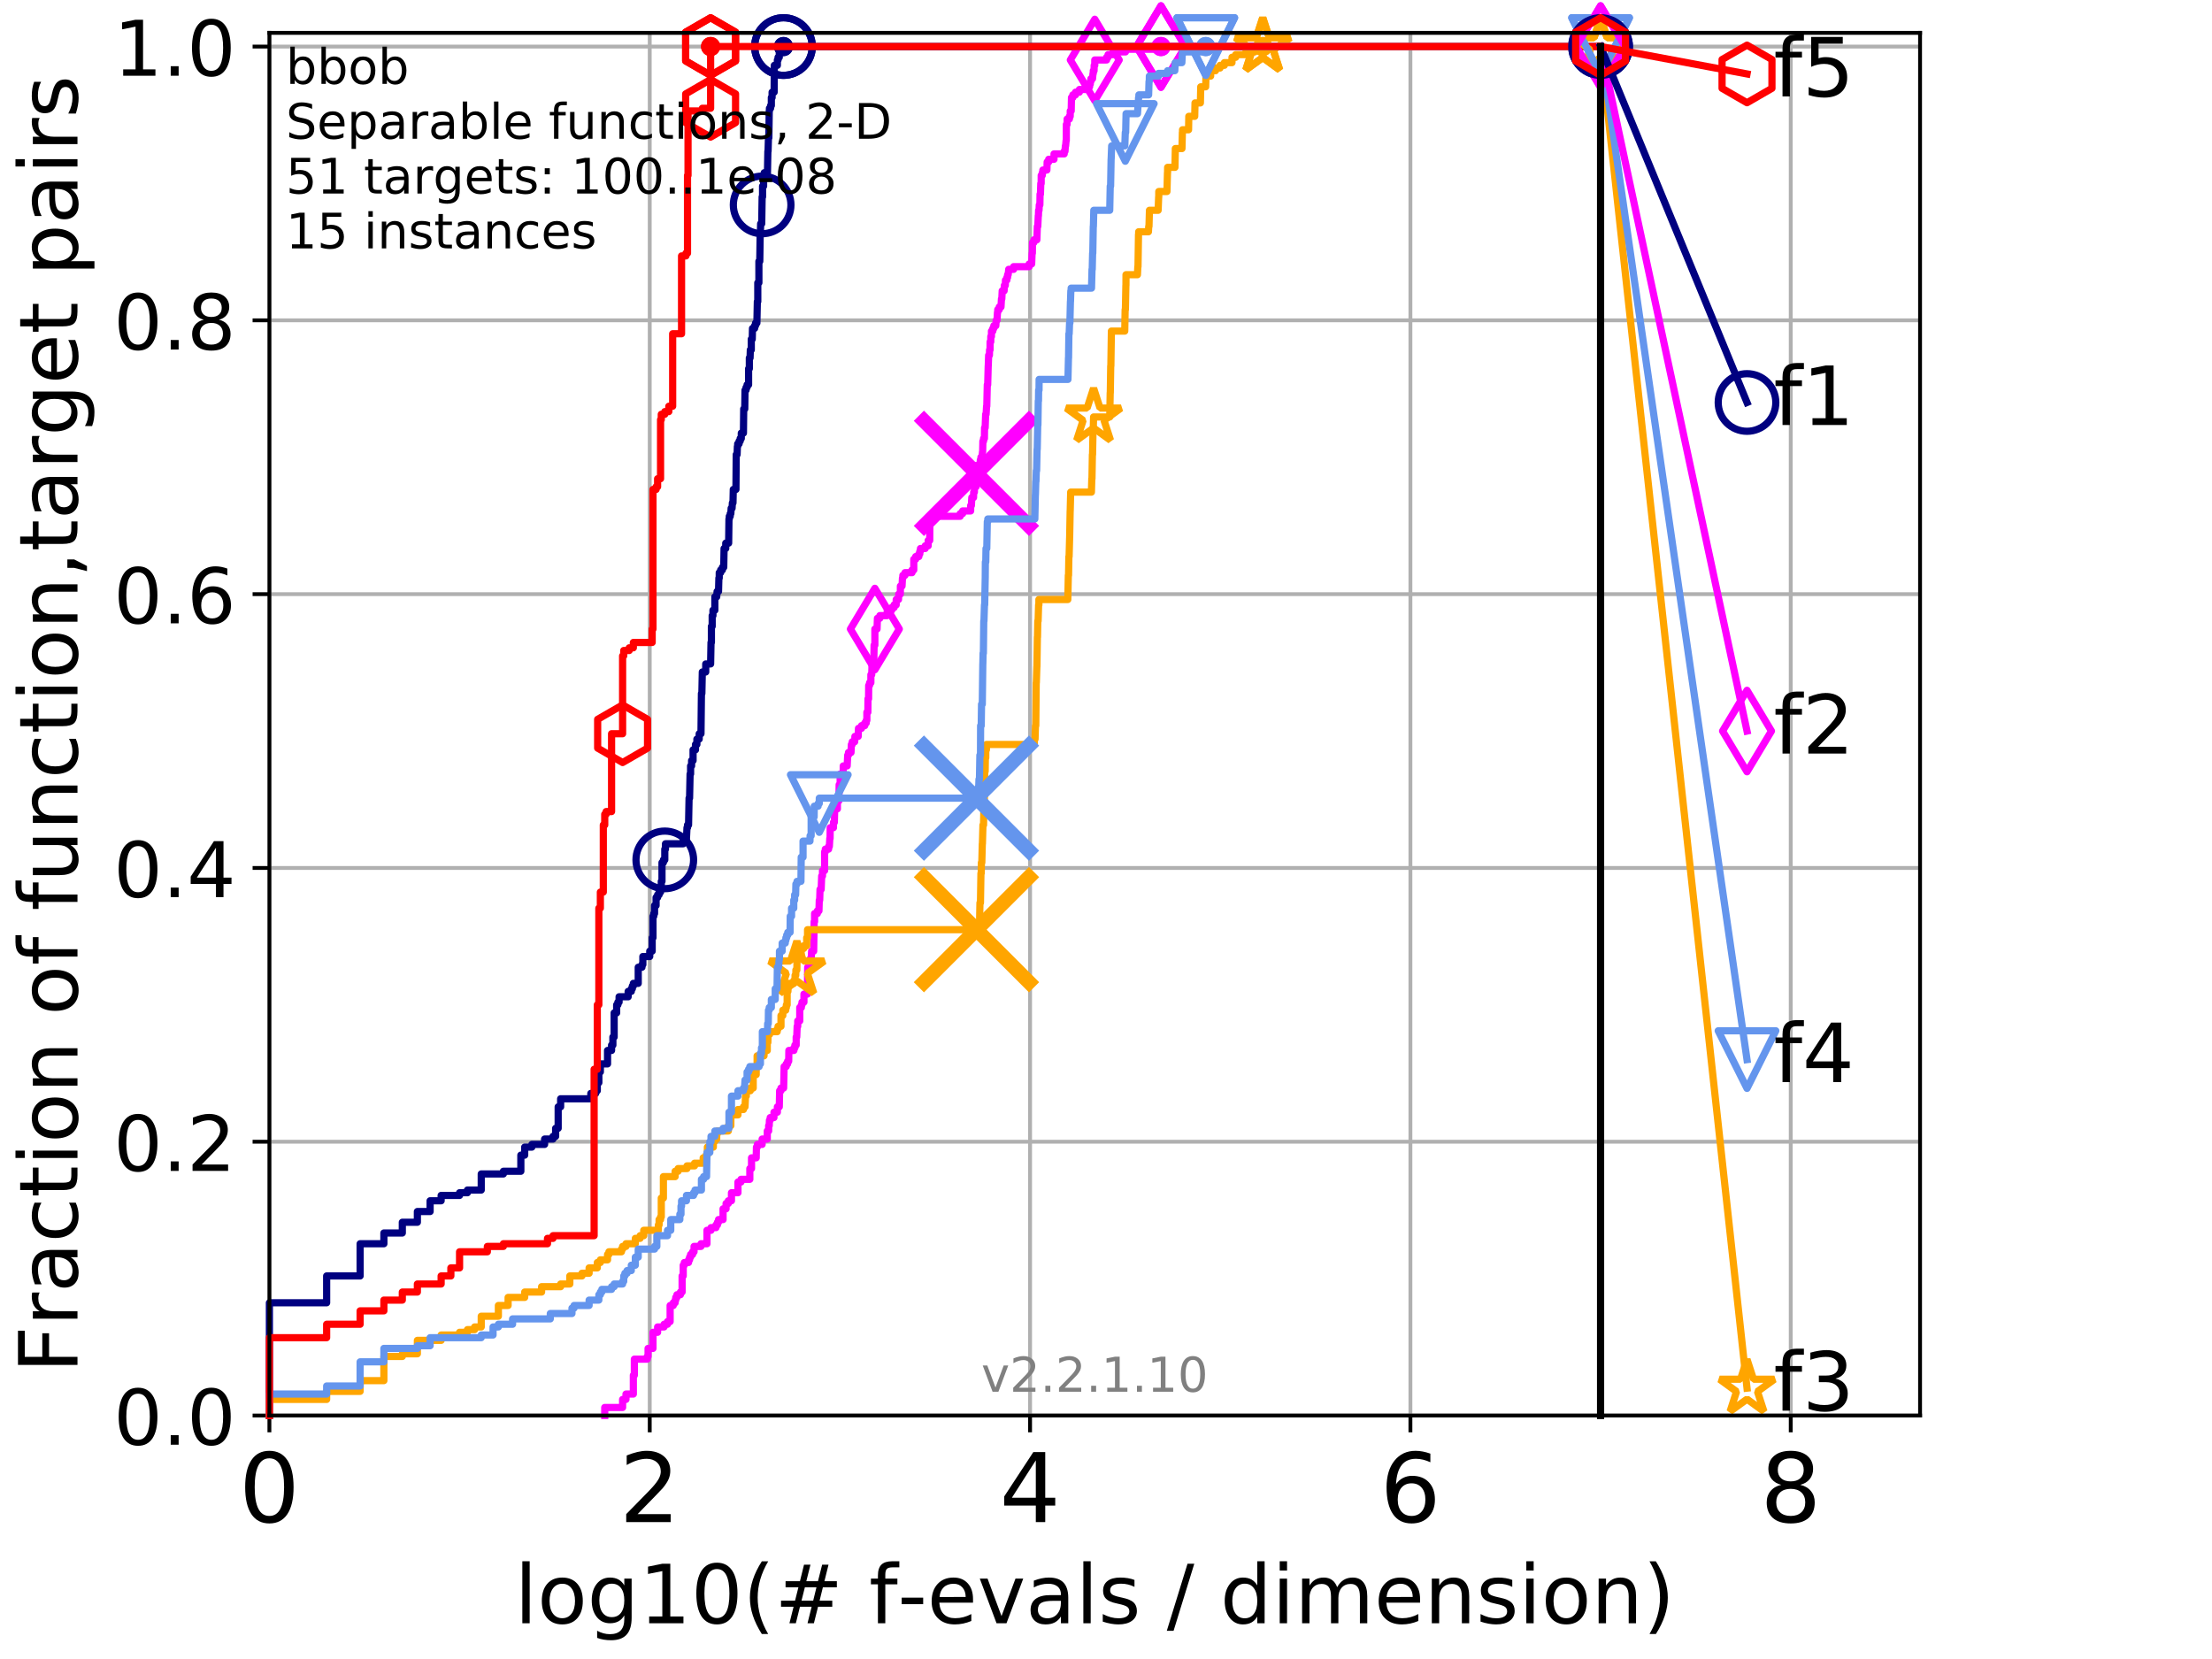 <?xml version="1.0" encoding="utf-8" standalone="no"?>
<!DOCTYPE svg PUBLIC "-//W3C//DTD SVG 1.1//EN"
  "http://www.w3.org/Graphics/SVG/1.1/DTD/svg11.dtd">
<!-- Created with matplotlib (http://matplotlib.org/) -->
<svg height="345.6pt" version="1.1" viewBox="0 0 460.8 345.6" width="460.8pt" xmlns="http://www.w3.org/2000/svg" xmlns:xlink="http://www.w3.org/1999/xlink">
 <defs>
  <style type="text/css">
*{stroke-linecap:butt;stroke-linejoin:round;}
  </style>
 </defs>
 <g id="figure_1">
  <g id="patch_1">
   <path d="M 0 345.6 
L 460.8 345.6 
L 460.8 0 
L 0 0 
z
" style="fill:#ffffff;"/>
  </g>
  <g id="axes_1">
   <g id="patch_2">
    <path d="M 56.12 294.88 
L 399.984 294.88 
L 399.984 6.845 
L 56.12 6.845 
z
" style="fill:#ffffff;"/>
   </g>
   <g id="matplotlib.axis_1">
    <g id="xtick_1">
     <g id="line2d_1">
      <path clip-path="url(#p18110d29bc)" d="M 56.12 294.88 
L 56.12 6.845 
" style="fill:none;stroke:#b0b0b0;stroke-linecap:square;stroke-width:0.8;"/>
     </g>
     <g id="line2d_2">
      <defs>
       <path d="M 0 0 
L 0 3.5 
" id="m1819f3d263" style="stroke:#000000;stroke-width:0.8;"/>
      </defs>
      <g>
       <use style="stroke:#000000;stroke-width:0.8;" x="56.12" xlink:href="#m1819f3d263" y="294.88"/>
      </g>
     </g>
     <g id="text_1">
      <!-- 0 -->
      <defs>
       <path d="M 31.781 66.406 
Q 24.172 66.406 20.328 58.906 
Q 16.5 51.422 16.5 36.375 
Q 16.5 21.391 20.328 13.891 
Q 24.172 6.391 31.781 6.391 
Q 39.453 6.391 43.281 13.891 
Q 47.125 21.391 47.125 36.375 
Q 47.125 51.422 43.281 58.906 
Q 39.453 66.406 31.781 66.406 
z
M 31.781 74.219 
Q 44.047 74.219 50.516 64.516 
Q 56.984 54.828 56.984 36.375 
Q 56.984 17.969 50.516 8.266 
Q 44.047 -1.422 31.781 -1.422 
Q 19.531 -1.422 13.062 8.266 
Q 6.594 17.969 6.594 36.375 
Q 6.594 54.828 13.062 64.516 
Q 19.531 74.219 31.781 74.219 
z
" id="DejaVuSans-30"/>
      </defs>
      <g transform="translate(49.758 317.077)scale(0.2 -0.2)">
       <use xlink:href="#DejaVuSans-30"/>
      </g>
     </g>
    </g>
    <g id="xtick_2">
     <g id="line2d_3">
      <path clip-path="url(#p18110d29bc)" d="M 135.351 294.88 
L 135.351 6.845 
" style="fill:none;stroke:#b0b0b0;stroke-linecap:square;stroke-width:0.8;"/>
     </g>
     <g id="line2d_4">
      <g>
       <use style="stroke:#000000;stroke-width:0.8;" x="135.351" xlink:href="#m1819f3d263" y="294.88"/>
      </g>
     </g>
     <g id="text_2">
      <!-- 2 -->
      <defs>
       <path d="M 19.188 8.297 
L 53.609 8.297 
L 53.609 0 
L 7.328 0 
L 7.328 8.297 
Q 12.938 14.109 22.625 23.891 
Q 32.328 33.688 34.812 36.531 
Q 39.547 41.844 41.422 45.531 
Q 43.312 49.219 43.312 52.781 
Q 43.312 58.594 39.234 62.25 
Q 35.156 65.922 28.609 65.922 
Q 23.969 65.922 18.812 64.312 
Q 13.672 62.703 7.812 59.422 
L 7.812 69.391 
Q 13.766 71.781 18.938 73 
Q 24.125 74.219 28.422 74.219 
Q 39.75 74.219 46.484 68.547 
Q 53.219 62.891 53.219 53.422 
Q 53.219 48.922 51.531 44.891 
Q 49.859 40.875 45.406 35.406 
Q 44.188 33.984 37.641 27.219 
Q 31.109 20.453 19.188 8.297 
z
" id="DejaVuSans-32"/>
      </defs>
      <g transform="translate(128.989 317.077)scale(0.2 -0.2)">
       <use xlink:href="#DejaVuSans-32"/>
      </g>
     </g>
    </g>
    <g id="xtick_3">
     <g id="line2d_5">
      <path clip-path="url(#p18110d29bc)" d="M 214.583 294.88 
L 214.583 6.845 
" style="fill:none;stroke:#b0b0b0;stroke-linecap:square;stroke-width:0.8;"/>
     </g>
     <g id="line2d_6">
      <g>
       <use style="stroke:#000000;stroke-width:0.8;" x="214.583" xlink:href="#m1819f3d263" y="294.88"/>
      </g>
     </g>
     <g id="text_3">
      <!-- 4 -->
      <defs>
       <path d="M 37.797 64.312 
L 12.891 25.391 
L 37.797 25.391 
z
M 35.203 72.906 
L 47.609 72.906 
L 47.609 25.391 
L 58.016 25.391 
L 58.016 17.188 
L 47.609 17.188 
L 47.609 0 
L 37.797 0 
L 37.797 17.188 
L 4.891 17.188 
L 4.891 26.703 
z
" id="DejaVuSans-34"/>
      </defs>
      <g transform="translate(208.22 317.077)scale(0.2 -0.2)">
       <use xlink:href="#DejaVuSans-34"/>
      </g>
     </g>
    </g>
    <g id="xtick_4">
     <g id="line2d_7">
      <path clip-path="url(#p18110d29bc)" d="M 293.814 294.88 
L 293.814 6.845 
" style="fill:none;stroke:#b0b0b0;stroke-linecap:square;stroke-width:0.8;"/>
     </g>
     <g id="line2d_8">
      <g>
       <use style="stroke:#000000;stroke-width:0.8;" x="293.814" xlink:href="#m1819f3d263" y="294.88"/>
      </g>
     </g>
     <g id="text_4">
      <!-- 6 -->
      <defs>
       <path d="M 33.016 40.375 
Q 26.375 40.375 22.484 35.828 
Q 18.609 31.297 18.609 23.391 
Q 18.609 15.531 22.484 10.953 
Q 26.375 6.391 33.016 6.391 
Q 39.656 6.391 43.531 10.953 
Q 47.406 15.531 47.406 23.391 
Q 47.406 31.297 43.531 35.828 
Q 39.656 40.375 33.016 40.375 
z
M 52.594 71.297 
L 52.594 62.312 
Q 48.875 64.062 45.094 64.984 
Q 41.312 65.922 37.594 65.922 
Q 27.828 65.922 22.672 59.328 
Q 17.531 52.734 16.797 39.406 
Q 19.672 43.656 24.016 45.922 
Q 28.375 48.188 33.594 48.188 
Q 44.578 48.188 50.953 41.516 
Q 57.328 34.859 57.328 23.391 
Q 57.328 12.156 50.688 5.359 
Q 44.047 -1.422 33.016 -1.422 
Q 20.359 -1.422 13.672 8.266 
Q 6.984 17.969 6.984 36.375 
Q 6.984 53.656 15.188 63.938 
Q 23.391 74.219 37.203 74.219 
Q 40.922 74.219 44.703 73.484 
Q 48.484 72.75 52.594 71.297 
z
" id="DejaVuSans-36"/>
      </defs>
      <g transform="translate(287.452 317.077)scale(0.2 -0.2)">
       <use xlink:href="#DejaVuSans-36"/>
      </g>
     </g>
    </g>
    <g id="xtick_5">
     <g id="line2d_9">
      <path clip-path="url(#p18110d29bc)" d="M 373.045 294.88 
L 373.045 6.845 
" style="fill:none;stroke:#b0b0b0;stroke-linecap:square;stroke-width:0.8;"/>
     </g>
     <g id="line2d_10">
      <g>
       <use style="stroke:#000000;stroke-width:0.8;" x="373.045" xlink:href="#m1819f3d263" y="294.88"/>
      </g>
     </g>
     <g id="text_5">
      <!-- 8 -->
      <defs>
       <path d="M 31.781 34.625 
Q 24.75 34.625 20.719 30.859 
Q 16.703 27.094 16.703 20.516 
Q 16.703 13.922 20.719 10.156 
Q 24.75 6.391 31.781 6.391 
Q 38.812 6.391 42.859 10.172 
Q 46.922 13.969 46.922 20.516 
Q 46.922 27.094 42.891 30.859 
Q 38.875 34.625 31.781 34.625 
z
M 21.922 38.812 
Q 15.578 40.375 12.031 44.719 
Q 8.5 49.078 8.5 55.328 
Q 8.5 64.062 14.719 69.141 
Q 20.953 74.219 31.781 74.219 
Q 42.672 74.219 48.875 69.141 
Q 55.078 64.062 55.078 55.328 
Q 55.078 49.078 51.531 44.719 
Q 48 40.375 41.703 38.812 
Q 48.828 37.156 52.797 32.312 
Q 56.781 27.484 56.781 20.516 
Q 56.781 9.906 50.312 4.234 
Q 43.844 -1.422 31.781 -1.422 
Q 19.734 -1.422 13.25 4.234 
Q 6.781 9.906 6.781 20.516 
Q 6.781 27.484 10.781 32.312 
Q 14.797 37.156 21.922 38.812 
z
M 18.312 54.391 
Q 18.312 48.734 21.844 45.562 
Q 25.391 42.391 31.781 42.391 
Q 38.141 42.391 41.719 45.562 
Q 45.312 48.734 45.312 54.391 
Q 45.312 60.062 41.719 63.234 
Q 38.141 66.406 31.781 66.406 
Q 25.391 66.406 21.844 63.234 
Q 18.312 60.062 18.312 54.391 
z
" id="DejaVuSans-38"/>
      </defs>
      <g transform="translate(366.683 317.077)scale(0.2 -0.2)">
       <use xlink:href="#DejaVuSans-38"/>
      </g>
     </g>
    </g>
    <g id="text_6">
     <!-- log10(# f-evals / dimension) -->
     <defs>
      <path d="M 9.422 75.984 
L 18.406 75.984 
L 18.406 0 
L 9.422 0 
z
" id="DejaVuSans-6c"/>
      <path d="M 30.609 48.391 
Q 23.391 48.391 19.188 42.75 
Q 14.984 37.109 14.984 27.297 
Q 14.984 17.484 19.156 11.844 
Q 23.344 6.203 30.609 6.203 
Q 37.797 6.203 41.984 11.859 
Q 46.188 17.531 46.188 27.297 
Q 46.188 37.016 41.984 42.703 
Q 37.797 48.391 30.609 48.391 
z
M 30.609 56 
Q 42.328 56 49.016 48.375 
Q 55.719 40.766 55.719 27.297 
Q 55.719 13.875 49.016 6.219 
Q 42.328 -1.422 30.609 -1.422 
Q 18.844 -1.422 12.172 6.219 
Q 5.516 13.875 5.516 27.297 
Q 5.516 40.766 12.172 48.375 
Q 18.844 56 30.609 56 
z
" id="DejaVuSans-6f"/>
      <path d="M 45.406 27.984 
Q 45.406 37.75 41.375 43.109 
Q 37.359 48.484 30.078 48.484 
Q 22.859 48.484 18.828 43.109 
Q 14.797 37.75 14.797 27.984 
Q 14.797 18.266 18.828 12.891 
Q 22.859 7.516 30.078 7.516 
Q 37.359 7.516 41.375 12.891 
Q 45.406 18.266 45.406 27.984 
z
M 54.391 6.781 
Q 54.391 -7.172 48.188 -13.984 
Q 42 -20.797 29.203 -20.797 
Q 24.469 -20.797 20.266 -20.094 
Q 16.062 -19.391 12.109 -17.922 
L 12.109 -9.188 
Q 16.062 -11.328 19.922 -12.344 
Q 23.781 -13.375 27.781 -13.375 
Q 36.625 -13.375 41.016 -8.766 
Q 45.406 -4.156 45.406 5.172 
L 45.406 9.625 
Q 42.625 4.781 38.281 2.391 
Q 33.938 0 27.875 0 
Q 17.828 0 11.672 7.656 
Q 5.516 15.328 5.516 27.984 
Q 5.516 40.672 11.672 48.328 
Q 17.828 56 27.875 56 
Q 33.938 56 38.281 53.609 
Q 42.625 51.219 45.406 46.391 
L 45.406 54.688 
L 54.391 54.688 
z
" id="DejaVuSans-67"/>
      <path d="M 12.406 8.297 
L 28.516 8.297 
L 28.516 63.922 
L 10.984 60.406 
L 10.984 69.391 
L 28.422 72.906 
L 38.281 72.906 
L 38.281 8.297 
L 54.391 8.297 
L 54.391 0 
L 12.406 0 
z
" id="DejaVuSans-31"/>
      <path d="M 31 75.875 
Q 24.469 64.656 21.281 53.656 
Q 18.109 42.672 18.109 31.391 
Q 18.109 20.125 21.312 9.062 
Q 24.516 -2 31 -13.188 
L 23.188 -13.188 
Q 15.875 -1.703 12.234 9.375 
Q 8.594 20.453 8.594 31.391 
Q 8.594 42.281 12.203 53.312 
Q 15.828 64.359 23.188 75.875 
z
" id="DejaVuSans-28"/>
      <path d="M 51.125 44 
L 36.922 44 
L 32.812 27.688 
L 47.125 27.688 
z
M 43.797 71.781 
L 38.719 51.516 
L 52.984 51.516 
L 58.109 71.781 
L 65.922 71.781 
L 60.891 51.516 
L 76.125 51.516 
L 76.125 44 
L 58.984 44 
L 54.984 27.688 
L 70.516 27.688 
L 70.516 20.219 
L 53.078 20.219 
L 48 0 
L 40.188 0 
L 45.219 20.219 
L 30.906 20.219 
L 25.875 0 
L 18.016 0 
L 23.094 20.219 
L 7.719 20.219 
L 7.719 27.688 
L 24.906 27.688 
L 29 44 
L 13.281 44 
L 13.281 51.516 
L 30.906 51.516 
L 35.891 71.781 
z
" id="DejaVuSans-23"/>
      <path id="DejaVuSans-20"/>
      <path d="M 37.109 75.984 
L 37.109 68.5 
L 28.516 68.5 
Q 23.688 68.5 21.797 66.547 
Q 19.922 64.594 19.922 59.516 
L 19.922 54.688 
L 34.719 54.688 
L 34.719 47.703 
L 19.922 47.703 
L 19.922 0 
L 10.891 0 
L 10.891 47.703 
L 2.297 47.703 
L 2.297 54.688 
L 10.891 54.688 
L 10.891 58.5 
Q 10.891 67.625 15.141 71.797 
Q 19.391 75.984 28.609 75.984 
z
" id="DejaVuSans-66"/>
      <path d="M 4.891 31.391 
L 31.203 31.391 
L 31.203 23.391 
L 4.891 23.391 
z
" id="DejaVuSans-2d"/>
      <path d="M 56.203 29.594 
L 56.203 25.203 
L 14.891 25.203 
Q 15.484 15.922 20.484 11.062 
Q 25.484 6.203 34.422 6.203 
Q 39.594 6.203 44.453 7.469 
Q 49.312 8.734 54.109 11.281 
L 54.109 2.781 
Q 49.266 0.734 44.188 -0.344 
Q 39.109 -1.422 33.891 -1.422 
Q 20.797 -1.422 13.156 6.188 
Q 5.516 13.812 5.516 26.812 
Q 5.516 40.234 12.766 48.109 
Q 20.016 56 32.328 56 
Q 43.359 56 49.781 48.891 
Q 56.203 41.797 56.203 29.594 
z
M 47.219 32.234 
Q 47.125 39.594 43.094 43.984 
Q 39.062 48.391 32.422 48.391 
Q 24.906 48.391 20.391 44.141 
Q 15.875 39.891 15.188 32.172 
z
" id="DejaVuSans-65"/>
      <path d="M 2.984 54.688 
L 12.5 54.688 
L 29.594 8.797 
L 46.688 54.688 
L 56.203 54.688 
L 35.688 0 
L 23.484 0 
z
" id="DejaVuSans-76"/>
      <path d="M 34.281 27.484 
Q 23.391 27.484 19.188 25 
Q 14.984 22.516 14.984 16.5 
Q 14.984 11.719 18.141 8.906 
Q 21.297 6.109 26.703 6.109 
Q 34.188 6.109 38.703 11.406 
Q 43.219 16.703 43.219 25.484 
L 43.219 27.484 
z
M 52.203 31.203 
L 52.203 0 
L 43.219 0 
L 43.219 8.297 
Q 40.141 3.328 35.547 0.953 
Q 30.953 -1.422 24.312 -1.422 
Q 15.922 -1.422 10.953 3.297 
Q 6 8.016 6 15.922 
Q 6 25.141 12.172 29.828 
Q 18.359 34.516 30.609 34.516 
L 43.219 34.516 
L 43.219 35.406 
Q 43.219 41.609 39.141 45 
Q 35.062 48.391 27.688 48.391 
Q 23 48.391 18.547 47.266 
Q 14.109 46.141 10.016 43.891 
L 10.016 52.203 
Q 14.938 54.109 19.578 55.047 
Q 24.219 56 28.609 56 
Q 40.484 56 46.344 49.844 
Q 52.203 43.703 52.203 31.203 
z
" id="DejaVuSans-61"/>
      <path d="M 44.281 53.078 
L 44.281 44.578 
Q 40.484 46.531 36.375 47.5 
Q 32.281 48.484 27.875 48.484 
Q 21.188 48.484 17.844 46.438 
Q 14.5 44.391 14.5 40.281 
Q 14.5 37.156 16.891 35.375 
Q 19.281 33.594 26.516 31.984 
L 29.594 31.297 
Q 39.156 29.25 43.188 25.516 
Q 47.219 21.781 47.219 15.094 
Q 47.219 7.469 41.188 3.016 
Q 35.156 -1.422 24.609 -1.422 
Q 20.219 -1.422 15.453 -0.562 
Q 10.688 0.297 5.422 2 
L 5.422 11.281 
Q 10.406 8.688 15.234 7.391 
Q 20.062 6.109 24.812 6.109 
Q 31.156 6.109 34.562 8.281 
Q 37.984 10.453 37.984 14.406 
Q 37.984 18.062 35.516 20.016 
Q 33.062 21.969 24.703 23.781 
L 21.578 24.516 
Q 13.234 26.266 9.516 29.906 
Q 5.812 33.547 5.812 39.891 
Q 5.812 47.609 11.281 51.797 
Q 16.75 56 26.812 56 
Q 31.781 56 36.172 55.266 
Q 40.578 54.547 44.281 53.078 
z
" id="DejaVuSans-73"/>
      <path d="M 25.391 72.906 
L 33.688 72.906 
L 8.297 -9.281 
L 0 -9.281 
z
" id="DejaVuSans-2f"/>
      <path d="M 45.406 46.391 
L 45.406 75.984 
L 54.391 75.984 
L 54.391 0 
L 45.406 0 
L 45.406 8.203 
Q 42.578 3.328 38.25 0.953 
Q 33.938 -1.422 27.875 -1.422 
Q 17.969 -1.422 11.734 6.484 
Q 5.516 14.406 5.516 27.297 
Q 5.516 40.188 11.734 48.094 
Q 17.969 56 27.875 56 
Q 33.938 56 38.25 53.625 
Q 42.578 51.266 45.406 46.391 
z
M 14.797 27.297 
Q 14.797 17.391 18.875 11.75 
Q 22.953 6.109 30.078 6.109 
Q 37.203 6.109 41.297 11.75 
Q 45.406 17.391 45.406 27.297 
Q 45.406 37.203 41.297 42.844 
Q 37.203 48.484 30.078 48.484 
Q 22.953 48.484 18.875 42.844 
Q 14.797 37.203 14.797 27.297 
z
" id="DejaVuSans-64"/>
      <path d="M 9.422 54.688 
L 18.406 54.688 
L 18.406 0 
L 9.422 0 
z
M 9.422 75.984 
L 18.406 75.984 
L 18.406 64.594 
L 9.422 64.594 
z
" id="DejaVuSans-69"/>
      <path d="M 52 44.188 
Q 55.375 50.25 60.062 53.125 
Q 64.75 56 71.094 56 
Q 79.641 56 84.281 50.016 
Q 88.922 44.047 88.922 33.016 
L 88.922 0 
L 79.891 0 
L 79.891 32.719 
Q 79.891 40.578 77.094 44.375 
Q 74.312 48.188 68.609 48.188 
Q 61.625 48.188 57.562 43.547 
Q 53.516 38.922 53.516 30.906 
L 53.516 0 
L 44.484 0 
L 44.484 32.719 
Q 44.484 40.625 41.703 44.406 
Q 38.922 48.188 33.109 48.188 
Q 26.219 48.188 22.156 43.531 
Q 18.109 38.875 18.109 30.906 
L 18.109 0 
L 9.078 0 
L 9.078 54.688 
L 18.109 54.688 
L 18.109 46.188 
Q 21.188 51.219 25.484 53.609 
Q 29.781 56 35.688 56 
Q 41.656 56 45.828 52.969 
Q 50 49.953 52 44.188 
z
" id="DejaVuSans-6d"/>
      <path d="M 54.891 33.016 
L 54.891 0 
L 45.906 0 
L 45.906 32.719 
Q 45.906 40.484 42.875 44.328 
Q 39.844 48.188 33.797 48.188 
Q 26.516 48.188 22.312 43.547 
Q 18.109 38.922 18.109 30.906 
L 18.109 0 
L 9.078 0 
L 9.078 54.688 
L 18.109 54.688 
L 18.109 46.188 
Q 21.344 51.125 25.703 53.562 
Q 30.078 56 35.797 56 
Q 45.219 56 50.047 50.172 
Q 54.891 44.344 54.891 33.016 
z
" id="DejaVuSans-6e"/>
      <path d="M 8.016 75.875 
L 15.828 75.875 
Q 23.141 64.359 26.781 53.312 
Q 30.422 42.281 30.422 31.391 
Q 30.422 20.453 26.781 9.375 
Q 23.141 -1.703 15.828 -13.188 
L 8.016 -13.188 
Q 14.5 -2 17.703 9.062 
Q 20.906 20.125 20.906 31.391 
Q 20.906 42.672 17.703 53.656 
Q 14.5 64.656 8.016 75.875 
z
" id="DejaVuSans-29"/>
     </defs>
     <g transform="translate(107.211 338.154)scale(0.17 -0.17)">
      <use xlink:href="#DejaVuSans-6c"/>
      <use x="27.783" xlink:href="#DejaVuSans-6f"/>
      <use x="88.965" xlink:href="#DejaVuSans-67"/>
      <use x="152.441" xlink:href="#DejaVuSans-31"/>
      <use x="216.064" xlink:href="#DejaVuSans-30"/>
      <use x="279.688" xlink:href="#DejaVuSans-28"/>
      <use x="318.701" xlink:href="#DejaVuSans-23"/>
      <use x="402.49" xlink:href="#DejaVuSans-20"/>
      <use x="434.277" xlink:href="#DejaVuSans-66"/>
      <use x="469.404" xlink:href="#DejaVuSans-2d"/>
      <use x="505.488" xlink:href="#DejaVuSans-65"/>
      <use x="567.012" xlink:href="#DejaVuSans-76"/>
      <use x="626.191" xlink:href="#DejaVuSans-61"/>
      <use x="687.471" xlink:href="#DejaVuSans-6c"/>
      <use x="715.254" xlink:href="#DejaVuSans-73"/>
      <use x="767.354" xlink:href="#DejaVuSans-20"/>
      <use x="799.141" xlink:href="#DejaVuSans-2f"/>
      <use x="832.832" xlink:href="#DejaVuSans-20"/>
      <use x="864.619" xlink:href="#DejaVuSans-64"/>
      <use x="928.096" xlink:href="#DejaVuSans-69"/>
      <use x="955.879" xlink:href="#DejaVuSans-6d"/>
      <use x="1053.291" xlink:href="#DejaVuSans-65"/>
      <use x="1114.814" xlink:href="#DejaVuSans-6e"/>
      <use x="1178.193" xlink:href="#DejaVuSans-73"/>
      <use x="1230.293" xlink:href="#DejaVuSans-69"/>
      <use x="1258.076" xlink:href="#DejaVuSans-6f"/>
      <use x="1319.258" xlink:href="#DejaVuSans-6e"/>
      <use x="1382.637" xlink:href="#DejaVuSans-29"/>
     </g>
    </g>
   </g>
   <g id="matplotlib.axis_2">
    <g id="ytick_1">
     <g id="line2d_11">
      <path clip-path="url(#p18110d29bc)" d="M 56.12 294.88 
L 399.984 294.88 
" style="fill:none;stroke:#b0b0b0;stroke-linecap:square;stroke-width:0.8;"/>
     </g>
     <g id="line2d_12">
      <defs>
       <path d="M 0 0 
L -3.5 0 
" id="m4659e91891" style="stroke:#000000;stroke-width:0.8;"/>
      </defs>
      <g>
       <use style="stroke:#000000;stroke-width:0.8;" x="56.12" xlink:href="#m4659e91891" y="294.88"/>
      </g>
     </g>
     <g id="text_7">
      <!-- 0.0 -->
      <defs>
       <path d="M 10.688 12.406 
L 21 12.406 
L 21 0 
L 10.688 0 
z
" id="DejaVuSans-2e"/>
      </defs>
      <g transform="translate(23.675 300.959)scale(0.16 -0.16)">
       <use xlink:href="#DejaVuSans-30"/>
       <use x="63.623" xlink:href="#DejaVuSans-2e"/>
       <use x="95.41" xlink:href="#DejaVuSans-30"/>
      </g>
     </g>
    </g>
    <g id="ytick_2">
     <g id="line2d_13">
      <path clip-path="url(#p18110d29bc)" d="M 56.12 237.843 
L 399.984 237.843 
" style="fill:none;stroke:#b0b0b0;stroke-linecap:square;stroke-width:0.8;"/>
     </g>
     <g id="line2d_14">
      <g>
       <use style="stroke:#000000;stroke-width:0.8;" x="56.12" xlink:href="#m4659e91891" y="237.843"/>
      </g>
     </g>
     <g id="text_8">
      <!-- 0.2 -->
      <g transform="translate(23.675 243.922)scale(0.16 -0.16)">
       <use xlink:href="#DejaVuSans-30"/>
       <use x="63.623" xlink:href="#DejaVuSans-2e"/>
       <use x="95.41" xlink:href="#DejaVuSans-32"/>
      </g>
     </g>
    </g>
    <g id="ytick_3">
     <g id="line2d_15">
      <path clip-path="url(#p18110d29bc)" d="M 56.12 180.807 
L 399.984 180.807 
" style="fill:none;stroke:#b0b0b0;stroke-linecap:square;stroke-width:0.8;"/>
     </g>
     <g id="line2d_16">
      <g>
       <use style="stroke:#000000;stroke-width:0.8;" x="56.12" xlink:href="#m4659e91891" y="180.807"/>
      </g>
     </g>
     <g id="text_9">
      <!-- 0.4 -->
      <g transform="translate(23.675 186.886)scale(0.16 -0.16)">
       <use xlink:href="#DejaVuSans-30"/>
       <use x="63.623" xlink:href="#DejaVuSans-2e"/>
       <use x="95.41" xlink:href="#DejaVuSans-34"/>
      </g>
     </g>
    </g>
    <g id="ytick_4">
     <g id="line2d_17">
      <path clip-path="url(#p18110d29bc)" d="M 56.12 123.77 
L 399.984 123.77 
" style="fill:none;stroke:#b0b0b0;stroke-linecap:square;stroke-width:0.8;"/>
     </g>
     <g id="line2d_18">
      <g>
       <use style="stroke:#000000;stroke-width:0.8;" x="56.12" xlink:href="#m4659e91891" y="123.77"/>
      </g>
     </g>
     <g id="text_10">
      <!-- 0.6 -->
      <g transform="translate(23.675 129.849)scale(0.16 -0.16)">
       <use xlink:href="#DejaVuSans-30"/>
       <use x="63.623" xlink:href="#DejaVuSans-2e"/>
       <use x="95.41" xlink:href="#DejaVuSans-36"/>
      </g>
     </g>
    </g>
    <g id="ytick_5">
     <g id="line2d_19">
      <path clip-path="url(#p18110d29bc)" d="M 56.12 66.734 
L 399.984 66.734 
" style="fill:none;stroke:#b0b0b0;stroke-linecap:square;stroke-width:0.8;"/>
     </g>
     <g id="line2d_20">
      <g>
       <use style="stroke:#000000;stroke-width:0.8;" x="56.12" xlink:href="#m4659e91891" y="66.734"/>
      </g>
     </g>
     <g id="text_11">
      <!-- 0.8 -->
      <g transform="translate(23.675 72.812)scale(0.16 -0.16)">
       <use xlink:href="#DejaVuSans-30"/>
       <use x="63.623" xlink:href="#DejaVuSans-2e"/>
       <use x="95.41" xlink:href="#DejaVuSans-38"/>
      </g>
     </g>
    </g>
    <g id="ytick_6">
     <g id="line2d_21">
      <path clip-path="url(#p18110d29bc)" d="M 56.12 9.697 
L 399.984 9.697 
" style="fill:none;stroke:#b0b0b0;stroke-linecap:square;stroke-width:0.8;"/>
     </g>
     <g id="line2d_22">
      <g>
       <use style="stroke:#000000;stroke-width:0.8;" x="56.12" xlink:href="#m4659e91891" y="9.697"/>
      </g>
     </g>
     <g id="text_12">
      <!-- 1.0 -->
      <g transform="translate(23.675 15.776)scale(0.16 -0.16)">
       <use xlink:href="#DejaVuSans-31"/>
       <use x="63.623" xlink:href="#DejaVuSans-2e"/>
       <use x="95.41" xlink:href="#DejaVuSans-30"/>
      </g>
     </g>
    </g>
    <g id="text_13">
     <!-- Fraction of function,target pairs -->
     <defs>
      <path d="M 9.812 72.906 
L 51.703 72.906 
L 51.703 64.594 
L 19.672 64.594 
L 19.672 43.109 
L 48.578 43.109 
L 48.578 34.812 
L 19.672 34.812 
L 19.672 0 
L 9.812 0 
z
" id="DejaVuSans-46"/>
      <path d="M 41.109 46.297 
Q 39.594 47.172 37.812 47.578 
Q 36.031 48 33.891 48 
Q 26.266 48 22.188 43.047 
Q 18.109 38.094 18.109 28.812 
L 18.109 0 
L 9.078 0 
L 9.078 54.688 
L 18.109 54.688 
L 18.109 46.188 
Q 20.953 51.172 25.484 53.578 
Q 30.031 56 36.531 56 
Q 37.453 56 38.578 55.875 
Q 39.703 55.766 41.062 55.516 
z
" id="DejaVuSans-72"/>
      <path d="M 48.781 52.594 
L 48.781 44.188 
Q 44.969 46.297 41.141 47.344 
Q 37.312 48.391 33.406 48.391 
Q 24.656 48.391 19.812 42.844 
Q 14.984 37.312 14.984 27.297 
Q 14.984 17.281 19.812 11.734 
Q 24.656 6.203 33.406 6.203 
Q 37.312 6.203 41.141 7.25 
Q 44.969 8.297 48.781 10.406 
L 48.781 2.094 
Q 45.016 0.344 40.984 -0.531 
Q 36.969 -1.422 32.422 -1.422 
Q 20.062 -1.422 12.781 6.344 
Q 5.516 14.109 5.516 27.297 
Q 5.516 40.672 12.859 48.328 
Q 20.219 56 33.016 56 
Q 37.156 56 41.109 55.141 
Q 45.062 54.297 48.781 52.594 
z
" id="DejaVuSans-63"/>
      <path d="M 18.312 70.219 
L 18.312 54.688 
L 36.812 54.688 
L 36.812 47.703 
L 18.312 47.703 
L 18.312 18.016 
Q 18.312 11.328 20.141 9.422 
Q 21.969 7.516 27.594 7.516 
L 36.812 7.516 
L 36.812 0 
L 27.594 0 
Q 17.188 0 13.234 3.875 
Q 9.281 7.766 9.281 18.016 
L 9.281 47.703 
L 2.688 47.703 
L 2.688 54.688 
L 9.281 54.688 
L 9.281 70.219 
z
" id="DejaVuSans-74"/>
      <path d="M 8.5 21.578 
L 8.5 54.688 
L 17.484 54.688 
L 17.484 21.922 
Q 17.484 14.156 20.5 10.266 
Q 23.531 6.391 29.594 6.391 
Q 36.859 6.391 41.078 11.031 
Q 45.312 15.672 45.312 23.688 
L 45.312 54.688 
L 54.297 54.688 
L 54.297 0 
L 45.312 0 
L 45.312 8.406 
Q 42.047 3.422 37.719 1 
Q 33.406 -1.422 27.688 -1.422 
Q 18.266 -1.422 13.375 4.438 
Q 8.5 10.297 8.5 21.578 
z
M 31.109 56 
z
" id="DejaVuSans-75"/>
      <path d="M 11.719 12.406 
L 22.016 12.406 
L 22.016 4 
L 14.016 -11.625 
L 7.719 -11.625 
L 11.719 4 
z
" id="DejaVuSans-2c"/>
      <path d="M 18.109 8.203 
L 18.109 -20.797 
L 9.078 -20.797 
L 9.078 54.688 
L 18.109 54.688 
L 18.109 46.391 
Q 20.953 51.266 25.266 53.625 
Q 29.594 56 35.594 56 
Q 45.562 56 51.781 48.094 
Q 58.016 40.188 58.016 27.297 
Q 58.016 14.406 51.781 6.484 
Q 45.562 -1.422 35.594 -1.422 
Q 29.594 -1.422 25.266 0.953 
Q 20.953 3.328 18.109 8.203 
z
M 48.688 27.297 
Q 48.688 37.203 44.609 42.844 
Q 40.531 48.484 33.406 48.484 
Q 26.266 48.484 22.188 42.844 
Q 18.109 37.203 18.109 27.297 
Q 18.109 17.391 22.188 11.75 
Q 26.266 6.109 33.406 6.109 
Q 40.531 6.109 44.609 11.75 
Q 48.688 17.391 48.688 27.297 
z
" id="DejaVuSans-70"/>
     </defs>
     <g transform="translate(16.14 286.002)rotate(-90)scale(0.17 -0.17)">
      <use xlink:href="#DejaVuSans-46"/>
      <use x="57.41" xlink:href="#DejaVuSans-72"/>
      <use x="98.523" xlink:href="#DejaVuSans-61"/>
      <use x="159.803" xlink:href="#DejaVuSans-63"/>
      <use x="214.783" xlink:href="#DejaVuSans-74"/>
      <use x="253.992" xlink:href="#DejaVuSans-69"/>
      <use x="281.775" xlink:href="#DejaVuSans-6f"/>
      <use x="342.957" xlink:href="#DejaVuSans-6e"/>
      <use x="406.336" xlink:href="#DejaVuSans-20"/>
      <use x="438.123" xlink:href="#DejaVuSans-6f"/>
      <use x="499.305" xlink:href="#DejaVuSans-66"/>
      <use x="534.51" xlink:href="#DejaVuSans-20"/>
      <use x="566.297" xlink:href="#DejaVuSans-66"/>
      <use x="601.502" xlink:href="#DejaVuSans-75"/>
      <use x="664.881" xlink:href="#DejaVuSans-6e"/>
      <use x="728.26" xlink:href="#DejaVuSans-63"/>
      <use x="783.24" xlink:href="#DejaVuSans-74"/>
      <use x="822.449" xlink:href="#DejaVuSans-69"/>
      <use x="850.232" xlink:href="#DejaVuSans-6f"/>
      <use x="911.414" xlink:href="#DejaVuSans-6e"/>
      <use x="974.793" xlink:href="#DejaVuSans-2c"/>
      <use x="1006.58" xlink:href="#DejaVuSans-74"/>
      <use x="1045.789" xlink:href="#DejaVuSans-61"/>
      <use x="1107.068" xlink:href="#DejaVuSans-72"/>
      <use x="1148.166" xlink:href="#DejaVuSans-67"/>
      <use x="1211.643" xlink:href="#DejaVuSans-65"/>
      <use x="1273.166" xlink:href="#DejaVuSans-74"/>
      <use x="1312.375" xlink:href="#DejaVuSans-20"/>
      <use x="1344.162" xlink:href="#DejaVuSans-70"/>
      <use x="1407.639" xlink:href="#DejaVuSans-61"/>
      <use x="1468.918" xlink:href="#DejaVuSans-69"/>
      <use x="1496.701" xlink:href="#DejaVuSans-72"/>
      <use x="1537.814" xlink:href="#DejaVuSans-73"/>
     </g>
    </g>
   </g>
   <g id="line2d_23">
    <defs>
     <path d="M 0 1.5 
C 0.398 1.5 0.779 1.342 1.061 1.061 
C 1.342 0.779 1.5 0.398 1.5 0 
C 1.5 -0.398 1.342 -0.779 1.061 -1.061 
C 0.779 -1.342 0.398 -1.5 0 -1.5 
C -0.398 -1.5 -0.779 -1.342 -1.061 -1.061 
C -1.342 -0.779 -1.5 -0.398 -1.5 0 
C -1.5 0.398 -1.342 0.779 -1.061 1.061 
C -0.779 1.342 -0.398 1.5 0 1.5 
z
" id="m9ca8182077" style="stroke:#000080;"/>
    </defs>
    <g>
     <use style="fill:#000080;stroke:#000080;" x="163.213" xlink:href="#m9ca8182077" y="9.697"/>
     <use style="fill:#000080;stroke:#000080;" x="163.213" xlink:href="#m9ca8182077" y="9.697"/>
    </g>
   </g>
   <g id="line2d_24">
    <path d="M 56.12 294.88 
L 56.12 271.394 
L 68.046 271.394 
L 68.046 265.803 
L 75.021 265.803 
L 75.021 259.092 
L 79.971 259.092 
L 79.971 256.856 
L 83.81 256.856 
L 83.81 254.619 
L 86.947 254.619 
L 86.947 252.382 
L 89.599 252.382 
L 89.599 250.145 
L 91.897 250.145 
L 91.897 249.027 
L 95.736 249.027 
L 95.736 248.468 
L 97.375 248.468 
L 97.375 247.909 
L 100.25 247.909 
L 100.25 244.554 
L 104.865 244.554 
L 104.865 243.994 
L 108.501 243.994 
L 108.501 240.639 
L 109.301 240.639 
L 109.301 238.962 
L 110.798 238.962 
L 110.798 238.403 
L 113.45 238.403 
L 113.45 237.284 
L 115.201 237.284 
L 115.201 236.725 
L 115.748 236.725 
L 115.748 235.048 
L 116.277 235.048 
L 116.277 230.574 
L 116.791 230.574 
L 116.791 228.896 
L 123.078 228.896 
L 123.078 227.778 
L 124.101 227.778 
L 124.101 227.219 
L 124.428 227.219 
L 124.428 225.541 
L 124.75 225.541 
L 124.75 223.305 
L 125.066 223.305 
L 125.066 221.627 
L 126.563 221.627 
L 126.563 218.831 
L 127.402 218.831 
L 127.402 217.713 
L 127.673 217.713 
L 127.673 216.035 
L 127.94 216.035 
L 127.94 211.003 
L 128.461 211.003 
L 128.461 209.325 
L 128.716 209.325 
L 128.716 208.766 
L 128.967 208.766 
L 128.967 207.648 
L 130.855 207.648 
L 130.855 206.529 
L 131.512 206.529 
L 131.512 205.97 
L 131.726 205.97 
L 131.726 205.411 
L 131.937 205.411 
L 131.937 204.852 
L 132.955 204.852 
L 132.955 201.497 
L 133.729 201.497 
L 133.729 200.937 
L 133.917 200.937 
L 133.917 199.26 
L 135.351 199.26 
L 135.351 198.141 
L 135.86 198.141 
L 135.86 195.346 
L 136.026 195.346 
L 136.026 190.872 
L 136.191 190.872 
L 136.191 190.313 
L 136.354 190.313 
L 136.354 188.635 
L 136.675 188.635 
L 136.675 186.958 
L 136.991 186.958 
L 136.991 186.399 
L 137.301 186.399 
L 137.301 185.839 
L 137.606 185.839 
L 137.606 185.28 
L 137.756 185.28 
L 137.756 183.603 
L 137.905 183.603 
L 137.905 179.688 
L 138.199 179.688 
L 138.199 179.129 
L 138.488 179.129 
L 138.488 176.893 
L 138.631 176.893 
L 138.631 175.774 
L 142.327 175.774 
L 142.327 174.656 
L 143.002 174.656 
L 143.112 172.419 
L 143.221 172.419 
L 143.221 171.86 
L 143.438 171.86 
L 143.545 166.268 
L 143.651 166.268 
L 143.757 161.235 
L 143.863 161.235 
L 143.863 159.558 
L 144.071 159.558 
L 144.071 158.44 
L 144.379 158.44 
L 144.379 156.203 
L 144.881 156.203 
L 144.881 155.084 
L 145.175 155.084 
L 145.175 153.966 
L 145.654 153.966 
L 145.654 152.848 
L 146.028 152.848 
L 146.121 144.46 
L 146.212 144.46 
L 146.304 139.987 
L 147.017 139.987 
L 147.017 138.309 
L 148.034 138.309 
L 148.116 133.836 
L 148.198 133.836 
L 148.198 130.48 
L 148.36 130.48 
L 148.36 128.244 
L 148.521 128.244 
L 148.521 127.125 
L 148.917 127.125 
L 148.917 124.329 
L 149.303 124.329 
L 149.38 123.211 
L 149.681 123.211 
L 149.756 120.415 
L 149.83 120.415 
L 149.83 119.297 
L 150.124 119.297 
L 150.124 118.738 
L 150.485 118.738 
L 150.485 118.178 
L 150.768 118.178 
L 150.838 114.264 
L 151.185 114.264 
L 151.185 113.146 
L 151.791 113.146 
L 151.857 108.113 
L 151.923 108.113 
L 151.923 107.554 
L 152.119 107.554 
L 152.119 106.995 
L 152.248 106.995 
L 152.312 105.876 
L 152.504 105.876 
L 152.567 104.758 
L 152.693 104.758 
L 152.756 101.962 
L 153.31 101.962 
L 153.37 94.693 
L 153.55 94.693 
L 153.61 93.015 
L 153.67 93.015 
L 153.67 92.456 
L 153.964 92.456 
L 153.964 91.897 
L 154.195 91.897 
L 154.195 91.338 
L 154.424 91.338 
L 154.424 90.219 
L 154.872 90.219 
L 154.928 85.187 
L 155.147 85.187 
L 155.201 81.272 
L 155.417 81.272 
L 155.417 80.713 
L 155.63 80.713 
L 155.63 80.154 
L 155.945 80.154 
L 155.945 76.799 
L 156.1 76.799 
L 156.1 74.562 
L 156.254 74.562 
L 156.305 72.885 
L 156.507 72.885 
L 156.507 70.648 
L 156.707 70.648 
L 156.757 68.411 
L 157.197 68.411 
L 157.197 67.852 
L 157.39 67.852 
L 157.39 67.293 
L 157.674 67.293 
L 157.768 62.819 
L 157.861 62.819 
L 157.861 58.905 
L 158.092 58.905 
L 158.092 54.432 
L 158.275 54.432 
L 158.365 48.281 
L 158.41 48.281 
L 158.455 46.603 
L 158.678 46.603 
L 158.767 41.011 
L 158.855 41.011 
L 158.855 38.775 
L 159.073 38.775 
L 159.073 36.538 
L 159.202 36.538 
L 159.202 35.979 
L 159.877 35.979 
L 159.96 31.505 
L 160.001 31.505 
L 160.083 28.709 
L 160.164 28.709 
L 160.245 23.117 
L 160.286 23.117 
L 160.286 22.558 
L 160.526 22.558 
L 160.526 21.999 
L 160.685 21.999 
L 160.685 20.322 
L 160.842 20.322 
L 160.842 19.203 
L 161.267 19.203 
L 161.305 13.611 
L 161.94 13.611 
L 161.94 12.493 
L 162.086 12.493 
L 162.086 11.934 
L 162.339 11.934 
L 162.339 10.815 
L 163.042 10.815 
L 163.042 10.256 
L 163.213 10.256 
L 163.213 9.697 
L 333.43 9.697 
L 333.43 9.697 
" style="fill:none;stroke:#000080;stroke-linecap:square;stroke-width:1.5;"/>
   </g>
   <g id="line2d_25">
    <defs>
     <path d="M 0 6 
C 1.591 6 3.117 5.368 4.243 4.243 
C 5.368 3.117 6 1.591 6 0 
C 6 -1.591 5.368 -3.117 4.243 -4.243 
C 3.117 -5.368 1.591 -6 0 -6 
C -1.591 -6 -3.117 -5.368 -4.243 -4.243 
C -5.368 -3.117 -6 -1.591 -6 0 
C -6 1.591 -5.368 3.117 -4.243 4.243 
C -3.117 5.368 -1.591 6 0 6 
z
" id="mc3b41afe6b" style="stroke:#000080;stroke-width:1.5;"/>
    </defs>
    <g>
     <use style="fill-opacity:0;stroke:#000080;stroke-width:1.5;" x="138.488" xlink:href="#mc3b41afe6b" y="179.129"/>
     <use style="fill-opacity:0;stroke:#000080;stroke-width:1.5;" x="158.767" xlink:href="#mc3b41afe6b" y="42.689"/>
     <use style="fill-opacity:0;stroke:#000080;stroke-width:1.5;" x="163.213" xlink:href="#mc3b41afe6b" y="9.697"/>
     <use style="fill-opacity:0;stroke:#000080;stroke-width:1.5;" x="163.213" xlink:href="#mc3b41afe6b" y="9.697"/>
     <use style="fill-opacity:0;stroke:#000080;stroke-width:1.5;" x="333.43" xlink:href="#mc3b41afe6b" y="9.697"/>
    </g>
   </g>
   <g id="line2d_26">
    <path style="fill:none;stroke:#000080;stroke-linecap:square;stroke-width:1.5;"/>
    <g/>
   </g>
   <g id="line2d_27">
    <defs>
     <path d="M 0 1.5 
C 0.398 1.5 0.779 1.342 1.061 1.061 
C 1.342 0.779 1.5 0.398 1.5 0 
C 1.5 -0.398 1.342 -0.779 1.061 -1.061 
C 0.779 -1.342 0.398 -1.5 0 -1.5 
C -0.398 -1.5 -0.779 -1.342 -1.061 -1.061 
C -1.342 -0.779 -1.5 -0.398 -1.5 0 
C -1.5 0.398 -1.342 0.779 -1.061 1.061 
C -0.779 1.342 -0.398 1.5 0 1.5 
z
" id="m39c0b3fc09" style="stroke:#ff00ff;"/>
    </defs>
    <g>
     <use style="fill:#ff00ff;stroke:#ff00ff;" x="241.853" xlink:href="#m39c0b3fc09" y="9.697"/>
     <use style="fill:#ff00ff;stroke:#ff00ff;" x="241.853" xlink:href="#m39c0b3fc09" y="9.697"/>
    </g>
   </g>
   <g id="line2d_28">
    <path d="M 125.979 294.88 
L 125.979 293.202 
L 129.699 293.202 
L 129.699 291.525 
L 130.402 291.525 
L 130.402 290.407 
L 131.937 290.407 
L 131.937 286.492 
L 132.146 286.492 
L 132.146 283.137 
L 134.827 283.137 
L 134.827 282.578 
L 135.004 282.578 
L 135.004 280.9 
L 136.026 280.9 
L 136.026 277.545 
L 136.991 277.545 
L 136.991 276.427 
L 138.344 276.427 
L 138.344 275.868 
L 139.052 275.868 
L 139.052 275.309 
L 139.599 275.309 
L 139.599 271.954 
L 140.258 271.954 
L 140.258 271.394 
L 140.642 271.394 
L 140.642 270.835 
L 140.768 270.835 
L 140.768 270.276 
L 141.017 270.276 
L 141.017 269.717 
L 141.744 269.717 
L 141.744 269.158 
L 142.096 269.158 
L 142.096 265.803 
L 142.327 265.803 
L 142.327 263.566 
L 142.555 263.566 
L 142.555 263.007 
L 143.438 263.007 
L 143.438 262.447 
L 143.651 262.447 
L 143.651 261.888 
L 143.863 261.888 
L 143.863 261.329 
L 144.277 261.329 
L 144.277 260.77 
L 144.582 260.77 
L 144.582 259.652 
L 146.028 259.652 
L 146.028 259.092 
L 147.277 259.092 
L 147.277 256.296 
L 148.116 256.296 
L 148.116 255.737 
L 149.15 255.737 
L 149.15 255.178 
L 149.456 255.178 
L 149.456 254.619 
L 149.681 254.619 
L 149.681 254.06 
L 150.627 254.06 
L 150.627 251.823 
L 151.253 251.823 
L 151.253 250.705 
L 151.724 250.705 
L 151.724 250.145 
L 152.376 250.145 
L 152.376 248.468 
L 153.729 248.468 
L 153.729 246.231 
L 154.367 246.231 
L 154.367 245.672 
L 156.203 245.672 
L 156.203 243.435 
L 156.557 243.435 
L 156.557 241.199 
L 157.532 241.199 
L 157.58 238.962 
L 157.768 238.962 
L 157.768 238.403 
L 158.767 238.403 
L 158.767 237.284 
L 159.836 237.284 
L 159.836 235.607 
L 160.124 235.607 
L 160.124 234.488 
L 160.245 234.488 
L 160.286 233.37 
L 160.447 233.37 
L 160.447 232.811 
L 161.229 232.811 
L 161.229 231.692 
L 161.94 231.692 
L 161.94 230.574 
L 162.339 230.574 
L 162.411 227.219 
L 162.694 227.219 
L 162.694 226.66 
L 163.247 226.66 
L 163.348 222.186 
L 163.782 222.186 
L 163.782 221.627 
L 164.076 221.627 
L 164.076 221.068 
L 164.302 221.068 
L 164.334 218.831 
L 165.386 218.831 
L 165.386 218.272 
L 165.595 218.272 
L 165.595 217.713 
L 165.86 217.713 
L 165.86 216.035 
L 165.976 216.035 
L 166.063 213.799 
L 166.178 213.799 
L 166.178 212.68 
L 166.603 212.68 
L 166.603 209.884 
L 166.936 209.884 
L 166.936 209.325 
L 167.072 209.325 
L 167.072 208.766 
L 167.476 208.766 
L 167.476 207.088 
L 168.205 207.088 
L 168.256 201.497 
L 168.608 201.497 
L 168.608 200.937 
L 168.732 200.937 
L 168.732 199.819 
L 168.977 199.819 
L 169.075 198.141 
L 169.505 198.141 
L 169.6 191.99 
L 169.693 191.99 
L 169.693 190.313 
L 170.268 190.313 
L 170.268 189.754 
L 170.604 189.754 
L 170.67 187.517 
L 170.758 187.517 
L 170.824 185.28 
L 171.063 185.28 
L 171.171 182.484 
L 171.342 182.484 
L 171.342 181.366 
L 171.782 181.366 
L 171.782 177.452 
L 171.926 177.452 
L 171.926 176.893 
L 172.611 176.893 
L 172.611 176.333 
L 172.768 176.333 
L 172.865 174.656 
L 172.923 174.656 
L 172.943 172.419 
L 173.626 172.419 
L 173.626 171.301 
L 173.811 171.301 
L 173.884 168.505 
L 174.443 168.505 
L 174.443 166.827 
L 174.759 166.827 
L 174.811 163.472 
L 175.019 163.472 
L 175.019 161.235 
L 175.658 161.235 
L 175.658 159.558 
L 176.481 159.558 
L 176.591 157.321 
L 176.747 157.321 
L 176.747 156.762 
L 177.282 156.762 
L 177.357 155.084 
L 177.535 155.084 
L 177.535 154.525 
L 178.046 154.525 
L 178.089 153.407 
L 178.779 153.407 
L 178.834 151.729 
L 179.468 151.729 
L 179.468 151.17 
L 180.143 151.17 
L 180.143 150.611 
L 180.458 150.611 
L 180.458 150.052 
L 180.583 150.052 
L 180.583 148.374 
L 180.793 148.374 
L 180.817 145.578 
L 180.939 145.578 
L 180.964 142.782 
L 181.145 142.782 
L 181.145 142.223 
L 181.419 142.223 
L 181.419 140.546 
L 181.595 140.546 
L 181.665 138.309 
L 182.023 138.309 
L 182.091 134.395 
L 182.25 134.395 
L 182.25 131.04 
L 182.706 131.04 
L 182.782 128.803 
L 183.288 128.803 
L 183.288 128.244 
L 184.8 128.244 
L 184.839 127.125 
L 185.755 127.125 
L 185.755 126.566 
L 186.262 126.566 
L 186.262 126.007 
L 186.694 126.007 
L 186.694 124.889 
L 187.174 124.889 
L 187.216 123.77 
L 187.559 123.77 
L 187.567 122.093 
L 187.911 122.093 
L 188 120.415 
L 188.081 120.415 
L 188.081 119.856 
L 188.524 119.856 
L 188.524 119.297 
L 189.986 119.297 
L 189.986 118.738 
L 190.356 118.738 
L 190.356 116.501 
L 190.752 116.501 
L 190.752 115.942 
L 191.413 115.942 
L 191.413 115.383 
L 191.617 115.383 
L 191.617 114.823 
L 191.747 114.823 
L 191.747 114.264 
L 192.737 114.264 
L 192.737 113.705 
L 193.356 113.705 
L 193.356 112.587 
L 193.678 112.587 
L 193.701 108.672 
L 193.966 108.672 
L 193.966 108.113 
L 194.692 108.113 
L 194.692 107.554 
L 200.022 107.554 
L 200.022 106.995 
L 200.536 106.995 
L 200.536 106.436 
L 202.207 106.436 
L 202.207 105.317 
L 202.355 105.317 
L 202.446 103.64 
L 202.808 103.64 
L 202.832 102.521 
L 202.981 102.521 
L 202.981 101.403 
L 203.329 101.403 
L 203.372 98.607 
L 203.474 98.607 
L 203.526 96.929 
L 204.156 96.929 
L 204.225 95.811 
L 204.347 95.811 
L 204.347 95.252 
L 204.57 95.252 
L 204.674 94.134 
L 204.705 94.134 
L 204.751 91.897 
L 204.893 91.897 
L 204.893 91.338 
L 205.071 91.338 
L 205.101 89.101 
L 205.226 89.101 
L 205.329 86.305 
L 205.423 86.305 
L 205.522 84.627 
L 205.566 84.627 
L 205.67 80.154 
L 205.754 80.154 
L 205.86 76.24 
L 205.871 76.24 
L 205.954 74.003 
L 206.115 74.003 
L 206.143 72.885 
L 206.247 72.885 
L 206.255 71.207 
L 206.394 71.207 
L 206.402 70.089 
L 206.538 70.089 
L 206.538 68.97 
L 206.821 68.97 
L 206.821 68.411 
L 207.03 68.411 
L 207.03 67.852 
L 207.449 67.852 
L 207.512 66.734 
L 207.695 66.734 
L 207.79 65.056 
L 207.848 65.056 
L 207.848 64.497 
L 208.164 64.497 
L 208.164 63.938 
L 208.527 63.938 
L 208.622 62.26 
L 208.697 62.26 
L 208.775 60.583 
L 209.178 60.583 
L 209.218 59.464 
L 209.425 59.464 
L 209.458 58.346 
L 209.752 58.346 
L 209.752 57.787 
L 209.897 57.787 
L 209.897 57.228 
L 210.021 57.228 
L 210.131 56.109 
L 211.152 56.109 
L 211.152 55.55 
L 214.391 55.55 
L 214.391 54.991 
L 214.913 54.991 
L 214.999 52.754 
L 215.059 52.754 
L 215.083 50.517 
L 215.383 50.517 
L 215.383 49.958 
L 215.997 49.958 
L 216.095 47.162 
L 216.188 47.162 
L 216.294 44.926 
L 216.324 44.926 
L 216.358 43.807 
L 216.449 43.807 
L 216.499 42.689 
L 216.624 42.689 
L 216.661 40.452 
L 216.743 40.452 
L 216.814 38.215 
L 216.894 38.215 
L 216.899 36.538 
L 217.127 36.538 
L 217.127 35.979 
L 217.243 35.979 
L 217.243 35.419 
L 218.09 35.419 
L 218.14 33.742 
L 218.462 33.742 
L 218.462 33.183 
L 219.569 33.183 
L 219.569 32.064 
L 221.689 32.064 
L 221.689 31.505 
L 221.861 31.505 
L 221.938 30.387 
L 221.987 30.387 
L 222.087 29.268 
L 222.129 29.268 
L 222.145 25.913 
L 222.296 25.913 
L 222.302 24.795 
L 222.773 24.795 
L 222.773 24.236 
L 222.946 24.236 
L 222.951 23.117 
L 223.15 23.117 
L 223.208 20.322 
L 223.492 20.322 
L 223.492 19.762 
L 224.049 19.762 
L 224.049 19.203 
L 224.857 19.203 
L 224.857 18.644 
L 226.478 18.644 
L 226.478 18.085 
L 226.982 18.085 
L 226.982 17.526 
L 227.126 17.526 
L 227.126 16.966 
L 227.255 16.966 
L 227.255 16.407 
L 227.588 16.407 
L 227.696 15.289 
L 227.749 15.289 
L 227.749 14.73 
L 227.913 14.73 
L 227.936 13.611 
L 228.06 13.611 
L 228.06 12.493 
L 230.523 12.493 
L 230.523 11.934 
L 230.833 11.934 
L 230.833 11.375 
L 232.045 11.375 
L 232.045 10.815 
L 234.457 10.815 
L 234.457 10.256 
L 241.853 10.256 
L 241.853 9.697 
L 333.43 9.697 
L 333.43 9.697 
" style="fill:none;stroke:#ff00ff;stroke-linecap:square;stroke-width:1.5;"/>
   </g>
   <g id="line2d_29">
    <defs>
     <path d="M -0 8.485 
L 5.091 0 
L 0 -8.485 
L -5.091 -0 
z
" id="m5471aa169d" style="stroke:#ff00ff;stroke-linejoin:miter;stroke-width:1.5;"/>
    </defs>
    <g>
     <use style="fill-opacity:0;stroke:#ff00ff;stroke-linejoin:miter;stroke-width:1.5;" x="182.25" xlink:href="#m5471aa169d" y="131.04"/>
     <use style="fill-opacity:0;stroke:#ff00ff;stroke-linejoin:miter;stroke-width:1.5;" x="228.06" xlink:href="#m5471aa169d" y="12.493"/>
     <use style="fill-opacity:0;stroke:#ff00ff;stroke-linejoin:miter;stroke-width:1.5;" x="241.853" xlink:href="#m5471aa169d" y="9.697"/>
     <use style="fill-opacity:0;stroke:#ff00ff;stroke-linejoin:miter;stroke-width:1.5;" x="241.853" xlink:href="#m5471aa169d" y="9.697"/>
     <use style="fill-opacity:0;stroke:#ff00ff;stroke-linejoin:miter;stroke-width:1.5;" x="333.43" xlink:href="#m5471aa169d" y="9.697"/>
    </g>
   </g>
   <g id="line2d_30">
    <path style="fill:none;stroke:#ff00ff;stroke-linecap:square;stroke-width:1.5;"/>
    <g/>
   </g>
   <g id="line2d_31">
    <path clip-path="url(#p18110d29bc)" d="M 203.414 98.607 
" style="fill:none;stroke:#ff00ff;stroke-linecap:square;stroke-width:1.5;"/>
    <defs>
     <path d="M -12 12 
L 12 -12 
M -12 -12 
L 12 12 
" id="m1add4e4ede" style="stroke:#ff00ff;stroke-width:3;"/>
    </defs>
    <g clip-path="url(#p18110d29bc)">
     <use style="fill:#ff00ff;stroke:#ff00ff;stroke-width:3;" x="203.414" xlink:href="#m1add4e4ede" y="98.607"/>
    </g>
   </g>
   <g id="line2d_32">
    <defs>
     <path d="M 0 1.5 
C 0.398 1.5 0.779 1.342 1.061 1.061 
C 1.342 0.779 1.5 0.398 1.5 0 
C 1.5 -0.398 1.342 -0.779 1.061 -1.061 
C 0.779 -1.342 0.398 -1.5 0 -1.5 
C -0.398 -1.5 -0.779 -1.342 -1.061 -1.061 
C -1.342 -0.779 -1.5 -0.398 -1.5 0 
C -1.5 0.398 -1.342 0.779 -1.061 1.061 
C -0.779 1.342 -0.398 1.5 0 1.5 
z
" id="m58180c2e43" style="stroke:#ffa500;"/>
    </defs>
    <g>
     <use style="fill:#ffa500;stroke:#ffa500;" x="263.054" xlink:href="#m58180c2e43" y="9.697"/>
     <use style="fill:#ffa500;stroke:#ffa500;" x="263.054" xlink:href="#m58180c2e43" y="9.697"/>
    </g>
   </g>
   <g id="line2d_33">
    <path d="M 56.12 294.88 
L 56.12 291.525 
L 68.046 291.525 
L 68.046 289.847 
L 75.021 289.847 
L 75.021 287.611 
L 79.971 287.611 
L 79.971 282.578 
L 83.81 282.578 
L 83.81 282.019 
L 86.947 282.019 
L 86.947 279.223 
L 91.897 279.223 
L 91.897 278.105 
L 95.736 278.105 
L 95.736 277.545 
L 97.375 277.545 
L 97.375 276.986 
L 98.872 276.986 
L 98.872 276.427 
L 100.25 276.427 
L 100.25 274.19 
L 103.822 274.19 
L 103.822 271.954 
L 105.848 271.954 
L 105.848 270.276 
L 109.301 270.276 
L 109.301 269.158 
L 112.824 269.158 
L 112.824 268.039 
L 116.791 268.039 
L 116.791 267.48 
L 118.704 267.48 
L 118.704 265.803 
L 121.226 265.803 
L 121.226 265.243 
L 122.723 265.243 
L 122.723 264.125 
L 124.428 264.125 
L 124.428 263.007 
L 125.066 263.007 
L 125.066 262.447 
L 126.563 262.447 
L 126.563 261.329 
L 126.847 261.329 
L 126.847 260.77 
L 129.459 260.77 
L 129.459 260.211 
L 129.699 260.211 
L 129.699 259.652 
L 130.402 259.652 
L 130.402 259.092 
L 132.352 259.092 
L 132.352 257.974 
L 133.346 257.974 
L 133.346 257.415 
L 134.103 257.415 
L 134.103 256.296 
L 137.147 256.296 
L 137.147 255.178 
L 137.301 255.178 
L 137.301 254.06 
L 137.606 254.06 
L 137.606 253.501 
L 137.756 253.501 
L 137.756 249.586 
L 138.199 249.586 
L 138.199 245.113 
L 140.642 245.113 
L 140.642 243.994 
L 141.263 243.994 
L 141.263 243.435 
L 143.112 243.435 
L 143.112 242.876 
L 144.682 242.876 
L 144.682 242.317 
L 146.485 242.317 
L 146.485 241.199 
L 147.104 241.199 
L 147.104 240.639 
L 147.363 240.639 
L 147.363 238.962 
L 148.601 238.962 
L 148.601 237.843 
L 148.838 237.843 
L 148.838 237.284 
L 149.303 237.284 
L 149.303 236.166 
L 149.456 236.166 
L 149.456 235.607 
L 151.724 235.607 
L 151.724 234.488 
L 152.248 234.488 
L 152.248 232.252 
L 153.729 232.252 
L 153.729 231.133 
L 154.872 231.133 
L 154.872 230.574 
L 155.201 230.574 
L 155.309 228.337 
L 155.47 228.337 
L 155.47 227.219 
L 156.305 227.219 
L 156.305 226.66 
L 156.905 226.66 
L 156.905 223.864 
L 157.532 223.864 
L 157.532 222.186 
L 157.721 222.186 
L 157.721 219.95 
L 159.159 219.95 
L 159.202 218.831 
L 159.836 218.831 
L 159.836 217.154 
L 159.96 217.154 
L 160.001 215.476 
L 160.326 215.476 
L 160.326 214.917 
L 161.904 214.917 
L 161.904 214.358 
L 162.086 214.358 
L 162.086 213.799 
L 162.694 213.799 
L 162.694 211.562 
L 163.076 211.562 
L 163.076 210.443 
L 163.683 210.443 
L 163.683 209.884 
L 163.815 209.884 
L 163.815 209.325 
L 163.979 209.325 
L 163.979 206.529 
L 164.141 206.529 
L 164.206 204.852 
L 165.356 204.852 
L 165.356 204.292 
L 165.625 204.292 
L 165.625 203.174 
L 165.772 203.174 
L 165.801 202.056 
L 166.005 202.056 
L 166.034 199.26 
L 166.826 199.26 
L 166.936 197.582 
L 167.423 197.582 
L 167.423 197.023 
L 168.051 197.023 
L 168.051 195.346 
L 168.23 195.346 
L 168.23 193.668 
L 203.588 193.668 
L 203.588 193.109 
L 203.799 193.109 
L 203.799 192.55 
L 204.054 192.55 
L 204.14 188.076 
L 204.247 188.076 
L 204.347 181.925 
L 204.409 181.925 
L 204.443 179.688 
L 204.53 179.688 
L 204.632 175.774 
L 204.656 175.774 
L 204.766 171.86 
L 204.89 171.86 
L 204.99 166.827 
L 205.056 166.827 
L 205.142 160.676 
L 205.229 160.676 
L 205.27 157.88 
L 205.353 157.88 
L 205.364 156.203 
L 205.487 156.203 
L 205.508 155.084 
L 215.463 155.084 
L 215.492 153.966 
L 215.621 153.966 
L 215.706 151.17 
L 215.774 151.17 
L 215.862 142.223 
L 215.888 142.223 
L 215.996 138.868 
L 216.01 138.868 
L 216.102 132.717 
L 216.128 132.717 
L 216.191 129.362 
L 216.257 129.362 
L 216.361 126.007 
L 216.418 126.007 
L 216.418 124.889 
L 222.445 124.889 
L 222.551 119.856 
L 222.598 119.856 
L 222.666 115.942 
L 222.714 115.942 
L 222.822 112.027 
L 222.827 112.027 
L 222.933 106.436 
L 222.942 106.436 
L 223.042 102.521 
L 227.362 102.521 
L 227.442 99.725 
L 227.477 99.725 
L 227.565 94.693 
L 227.601 94.693 
L 227.695 89.66 
L 227.737 89.66 
L 227.813 86.864 
L 231.182 86.864 
L 231.274 81.832 
L 231.295 81.832 
L 231.384 76.24 
L 231.413 76.24 
L 231.524 68.97 
L 234.306 68.97 
L 234.387 64.497 
L 234.442 64.497 
L 234.542 59.464 
L 234.557 59.464 
L 234.565 57.228 
L 236.949 57.228 
L 237.03 55.55 
L 237.065 55.55 
L 237.171 48.84 
L 237.205 48.84 
L 237.205 48.281 
L 239.239 48.281 
L 239.301 47.162 
L 239.354 47.162 
L 239.452 43.807 
L 241.261 43.807 
L 241.37 41.011 
L 241.39 41.011 
L 241.396 39.893 
L 243.099 39.893 
L 243.205 35.979 
L 243.225 35.979 
L 243.241 34.86 
L 244.765 34.86 
L 244.845 30.946 
L 246.226 30.946 
L 246.31 27.591 
L 246.341 27.591 
L 246.341 27.032 
L 247.599 27.032 
L 247.65 24.236 
L 248.882 24.236 
L 248.944 21.44 
L 250.065 21.44 
L 250.136 18.085 
L 251.16 18.085 
L 251.225 15.848 
L 252.203 15.848 
L 252.222 14.73 
L 253.219 14.73 
L 253.219 14.171 
L 254.154 14.171 
L 254.154 13.611 
L 255.053 13.611 
L 255.053 13.052 
L 256.646 13.052 
L 256.65 11.934 
L 257.417 11.934 
L 257.417 11.375 
L 259.529 11.375 
L 259.529 10.815 
L 261.385 10.815 
L 261.385 10.256 
L 263.054 10.256 
L 263.054 9.697 
L 333.43 9.697 
L 333.43 9.697 
" style="fill:none;stroke:#ffa500;stroke-linecap:square;stroke-width:1.5;"/>
   </g>
   <g id="line2d_34">
    <defs>
     <path d="M 0 -6 
L -1.347 -1.854 
L -5.706 -1.854 
L -2.18 0.708 
L -3.527 4.854 
L -0 2.292 
L 3.527 4.854 
L 2.18 0.708 
L 5.706 -1.854 
L 1.347 -1.854 
z
" id="me1d4df568c" style="stroke:#ffa500;stroke-linejoin:bevel;stroke-width:1.5;"/>
    </defs>
    <g>
     <use style="fill-opacity:0;stroke:#ffa500;stroke-linejoin:bevel;stroke-width:1.5;" x="166.005" xlink:href="#me1d4df568c" y="202.056"/>
     <use style="fill-opacity:0;stroke:#ffa500;stroke-linejoin:bevel;stroke-width:1.5;" x="227.813" xlink:href="#me1d4df568c" y="86.864"/>
     <use style="fill-opacity:0;stroke:#ffa500;stroke-linejoin:bevel;stroke-width:1.5;" x="263.054" xlink:href="#me1d4df568c" y="9.697"/>
     <use style="fill-opacity:0;stroke:#ffa500;stroke-linejoin:bevel;stroke-width:1.5;" x="263.054" xlink:href="#me1d4df568c" y="9.697"/>
     <use style="fill-opacity:0;stroke:#ffa500;stroke-linejoin:bevel;stroke-width:1.5;" x="333.43" xlink:href="#me1d4df568c" y="9.697"/>
    </g>
   </g>
   <g id="line2d_35">
    <path style="fill:none;stroke:#ffa500;stroke-linecap:square;stroke-width:1.5;"/>
    <g/>
   </g>
   <g id="line2d_36">
    <path clip-path="url(#p18110d29bc)" d="M 203.414 193.668 
" style="fill:none;stroke:#ffa500;stroke-linecap:square;stroke-width:1.5;"/>
    <defs>
     <path d="M -12 12 
L 12 -12 
M -12 -12 
L 12 12 
" id="m0a773631ff" style="stroke:#ffa500;stroke-width:3;"/>
    </defs>
    <g clip-path="url(#p18110d29bc)">
     <use style="fill:#ffa500;stroke:#ffa500;stroke-width:3;" x="203.414" xlink:href="#m0a773631ff" y="193.668"/>
    </g>
   </g>
   <g id="line2d_37">
    <defs>
     <path d="M 0 1.5 
C 0.398 1.5 0.779 1.342 1.061 1.061 
C 1.342 0.779 1.5 0.398 1.5 0 
C 1.5 -0.398 1.342 -0.779 1.061 -1.061 
C 0.779 -1.342 0.398 -1.5 0 -1.5 
C -0.398 -1.5 -0.779 -1.342 -1.061 -1.061 
C -1.342 -0.779 -1.5 -0.398 -1.5 0 
C -1.5 0.398 -1.342 0.779 -1.061 1.061 
C -0.779 1.342 -0.398 1.5 0 1.5 
z
" id="mb7e254f310" style="stroke:#6495ed;"/>
    </defs>
    <g>
     <use style="fill:#6495ed;stroke:#6495ed;" x="251.183" xlink:href="#mb7e254f310" y="9.697"/>
     <use style="fill:#6495ed;stroke:#6495ed;" x="251.183" xlink:href="#mb7e254f310" y="9.697"/>
    </g>
   </g>
   <g id="line2d_38">
    <path d="M 56.12 294.88 
L 56.12 290.407 
L 68.046 290.407 
L 68.046 288.729 
L 75.021 288.729 
L 75.021 283.696 
L 79.971 283.696 
L 79.971 280.9 
L 86.947 280.9 
L 86.947 280.341 
L 89.599 280.341 
L 89.599 278.664 
L 100.25 278.664 
L 100.25 278.105 
L 102.712 278.105 
L 102.712 276.427 
L 103.822 276.427 
L 103.822 275.868 
L 106.779 275.868 
L 106.779 274.749 
L 114.637 274.749 
L 114.637 273.631 
L 119.151 273.631 
L 119.151 272.513 
L 119.587 272.513 
L 119.587 271.954 
L 122.723 271.954 
L 122.723 270.835 
L 124.75 270.835 
L 124.75 269.717 
L 125.066 269.717 
L 125.066 269.158 
L 125.376 269.158 
L 125.376 268.598 
L 127.402 268.598 
L 127.402 268.039 
L 127.94 268.039 
L 127.94 267.48 
L 129.699 267.48 
L 129.699 266.921 
L 129.937 266.921 
L 129.937 265.803 
L 130.171 265.803 
L 130.171 265.243 
L 130.63 265.243 
L 130.63 264.684 
L 131.512 264.684 
L 131.512 263.566 
L 132.352 263.566 
L 132.352 261.888 
L 132.955 261.888 
L 132.955 260.211 
L 136.354 260.211 
L 136.354 259.652 
L 136.834 259.652 
L 136.834 257.415 
L 139.052 257.415 
L 139.052 256.296 
L 139.732 256.296 
L 139.732 254.06 
L 141.625 254.06 
L 141.625 252.941 
L 141.862 252.941 
L 141.862 251.264 
L 141.98 251.264 
L 141.98 250.145 
L 143.002 250.145 
L 143.002 249.027 
L 144.481 249.027 
L 144.481 248.468 
L 144.782 248.468 
L 144.782 247.909 
L 146.121 247.909 
L 146.121 245.672 
L 146.575 245.672 
L 146.575 245.113 
L 147.191 245.113 
L 147.277 240.08 
L 147.869 240.08 
L 147.869 237.843 
L 148.116 237.843 
L 148.116 236.725 
L 148.917 236.725 
L 148.917 235.607 
L 150.627 235.607 
L 150.627 235.048 
L 151.857 235.048 
L 151.857 231.692 
L 152.376 231.692 
L 152.376 228.337 
L 153.729 228.337 
L 153.729 227.219 
L 154.872 227.219 
L 154.872 226.66 
L 155.092 226.66 
L 155.201 224.982 
L 155.63 224.982 
L 155.63 223.305 
L 155.945 223.305 
L 155.945 222.745 
L 156.203 222.745 
L 156.203 222.186 
L 158.138 222.186 
L 158.138 221.627 
L 158.41 221.627 
L 158.41 219.39 
L 158.634 219.39 
L 158.634 218.272 
L 158.811 218.272 
L 158.811 214.917 
L 159.877 214.917 
L 159.918 213.239 
L 160.042 213.239 
L 160.083 210.443 
L 160.245 210.443 
L 160.245 209.884 
L 160.685 209.884 
L 160.685 208.207 
L 161.494 208.207 
L 161.494 205.97 
L 161.867 205.97 
L 161.94 201.497 
L 162.195 201.497 
L 162.303 199.819 
L 162.375 199.819 
L 162.375 198.141 
L 162.938 198.141 
L 162.938 196.464 
L 163.583 196.464 
L 163.583 195.905 
L 163.716 195.905 
L 163.716 195.346 
L 163.881 195.346 
L 163.881 194.786 
L 164.109 194.786 
L 164.109 194.227 
L 164.587 194.227 
L 164.619 190.872 
L 164.899 190.872 
L 164.899 189.195 
L 165.356 189.195 
L 165.356 187.517 
L 165.536 187.517 
L 165.536 186.399 
L 165.743 186.399 
L 165.801 184.162 
L 166.034 184.162 
L 166.034 183.603 
L 166.853 183.603 
L 166.908 178.57 
L 167.289 178.57 
L 167.289 175.215 
L 168.732 175.215 
L 168.757 174.097 
L 168.977 174.097 
L 168.977 170.182 
L 169.6 170.182 
L 169.623 167.946 
L 170.426 167.946 
L 170.426 167.386 
L 170.67 167.386 
L 170.67 166.268 
L 203.467 166.268 
L 203.513 165.15 
L 203.582 165.15 
L 203.582 164.591 
L 203.76 164.591 
L 203.76 164.031 
L 203.882 164.031 
L 203.937 162.354 
L 204.035 162.354 
L 204.124 157.321 
L 204.253 157.321 
L 204.278 151.17 
L 204.409 151.17 
L 204.471 146.697 
L 204.628 146.697 
L 204.736 138.309 
L 204.745 138.309 
L 204.793 136.072 
L 204.857 136.072 
L 204.936 129.362 
L 204.978 129.362 
L 205.083 126.007 
L 205.13 126.007 
L 205.24 120.415 
L 205.243 120.415 
L 205.27 117.06 
L 205.358 117.06 
L 205.402 114.264 
L 205.566 114.264 
L 205.673 108.672 
L 205.774 108.672 
L 205.774 108.113 
L 215.575 108.113 
L 215.684 103.08 
L 215.698 103.08 
L 215.777 100.285 
L 215.813 100.285 
L 215.884 98.048 
L 215.948 98.048 
L 216.043 93.574 
L 216.075 93.574 
L 216.177 88.542 
L 216.219 88.542 
L 216.293 83.509 
L 216.338 83.509 
L 216.363 81.272 
L 216.449 81.272 
L 216.465 79.036 
L 222.473 79.036 
L 222.581 74.562 
L 222.6 74.562 
L 222.669 69.53 
L 222.73 69.53 
L 222.81 67.293 
L 222.877 67.293 
L 222.988 62.819 
L 223.004 62.819 
L 223.074 60.583 
L 223.139 60.583 
L 223.139 60.023 
L 227.384 60.023 
L 227.486 56.109 
L 227.531 56.109 
L 227.61 52.754 
L 227.647 52.754 
L 227.748 47.162 
L 227.773 47.162 
L 227.859 43.807 
L 231.176 43.807 
L 231.281 38.775 
L 231.36 38.775 
L 231.462 33.183 
L 231.473 33.183 
L 231.581 30.387 
L 234.32 30.387 
L 234.419 27.591 
L 234.497 27.591 
L 234.582 23.677 
L 236.961 23.677 
L 237.07 21.999 
L 237.107 21.999 
L 237.186 20.322 
L 237.251 20.322 
L 237.251 19.762 
L 239.281 19.762 
L 239.363 16.966 
L 239.415 16.966 
L 239.431 15.848 
L 241.333 15.848 
L 241.333 15.289 
L 243.234 15.289 
L 243.234 14.73 
L 244.733 14.73 
L 244.814 13.052 
L 246.206 13.052 
L 246.282 11.375 
L 246.337 11.375 
L 246.337 10.815 
L 250.143 10.815 
L 250.143 10.256 
L 251.183 10.256 
L 251.183 9.697 
L 333.43 9.697 
L 333.43 9.697 
" style="fill:none;stroke:#6495ed;stroke-linecap:square;stroke-width:1.5;"/>
   </g>
   <g id="line2d_39">
    <defs>
     <path d="M -0 6 
L 6 -6 
L -6 -6 
z
" id="m4a59f87777" style="stroke:#6495ed;stroke-linejoin:miter;stroke-width:1.5;"/>
    </defs>
    <g>
     <use style="fill-opacity:0;stroke:#6495ed;stroke-linejoin:miter;stroke-width:1.5;" x="170.67" xlink:href="#m4a59f87777" y="167.386"/>
     <use style="fill-opacity:0;stroke:#6495ed;stroke-linejoin:miter;stroke-width:1.5;" x="234.419" xlink:href="#m4a59f87777" y="27.591"/>
     <use style="fill-opacity:0;stroke:#6495ed;stroke-linejoin:miter;stroke-width:1.5;" x="251.183" xlink:href="#m4a59f87777" y="9.697"/>
     <use style="fill-opacity:0;stroke:#6495ed;stroke-linejoin:miter;stroke-width:1.5;" x="251.183" xlink:href="#m4a59f87777" y="9.697"/>
     <use style="fill-opacity:0;stroke:#6495ed;stroke-linejoin:miter;stroke-width:1.5;" x="333.43" xlink:href="#m4a59f87777" y="9.697"/>
    </g>
   </g>
   <g id="line2d_40">
    <path style="fill:none;stroke:#6495ed;stroke-linecap:square;stroke-width:1.5;"/>
    <g/>
   </g>
   <g id="line2d_41">
    <path clip-path="url(#p18110d29bc)" d="M 203.414 166.268 
" style="fill:none;stroke:#6495ed;stroke-linecap:square;stroke-width:1.5;"/>
    <defs>
     <path d="M -12 12 
L 12 -12 
M -12 -12 
L 12 12 
" id="m429ada2a31" style="stroke:#6495ed;stroke-width:3;"/>
    </defs>
    <g clip-path="url(#p18110d29bc)">
     <use style="fill:#6495ed;stroke:#6495ed;stroke-width:3;" x="203.414" xlink:href="#m429ada2a31" y="166.268"/>
    </g>
   </g>
   <g id="line2d_42">
    <defs>
     <path d="M 0 1.5 
C 0.398 1.5 0.779 1.342 1.061 1.061 
C 1.342 0.779 1.5 0.398 1.5 0 
C 1.5 -0.398 1.342 -0.779 1.061 -1.061 
C 0.779 -1.342 0.398 -1.5 0 -1.5 
C -0.398 -1.5 -0.779 -1.342 -1.061 -1.061 
C -1.342 -0.779 -1.5 -0.398 -1.5 0 
C -1.5 0.398 -1.342 0.779 -1.061 1.061 
C -0.779 1.342 -0.398 1.5 0 1.5 
z
" id="m5869052dfb" style="stroke:#ff0000;"/>
    </defs>
    <g>
     <use style="fill:#ff0000;stroke:#ff0000;" x="148.034" xlink:href="#m5869052dfb" y="9.697"/>
     <use style="fill:#ff0000;stroke:#ff0000;" x="148.034" xlink:href="#m5869052dfb" y="9.697"/>
    </g>
   </g>
   <g id="line2d_43">
    <path d="M 56.12 294.88 
L 56.12 278.664 
L 68.046 278.664 
L 68.046 275.868 
L 75.021 275.868 
L 75.021 273.072 
L 79.971 273.072 
L 79.971 270.835 
L 83.81 270.835 
L 83.81 269.158 
L 86.947 269.158 
L 86.947 267.48 
L 91.897 267.48 
L 91.897 265.803 
L 93.923 265.803 
L 93.923 264.125 
L 95.736 264.125 
L 95.736 260.77 
L 101.525 260.77 
L 101.525 259.652 
L 104.865 259.652 
L 104.865 259.092 
L 114.054 259.092 
L 114.054 257.974 
L 115.201 257.974 
L 115.201 257.415 
L 123.767 257.415 
L 123.767 222.745 
L 124.428 222.745 
L 124.428 209.325 
L 124.75 209.325 
L 124.75 189.195 
L 125.066 189.195 
L 125.066 185.839 
L 125.68 185.839 
L 125.68 171.86 
L 125.979 171.86 
L 125.979 169.623 
L 126.273 169.623 
L 126.273 169.064 
L 127.402 169.064 
L 127.402 152.848 
L 129.699 152.848 
L 129.699 136.631 
L 129.937 136.631 
L 129.937 135.513 
L 131.077 135.513 
L 131.077 134.954 
L 131.937 134.954 
L 131.937 133.836 
L 135.86 133.836 
L 135.86 131.04 
L 136.026 131.04 
L 136.026 101.962 
L 136.675 101.962 
L 136.675 101.403 
L 136.991 101.403 
L 136.991 99.725 
L 137.606 99.725 
L 137.606 87.423 
L 137.756 87.423 
L 137.756 86.305 
L 138.488 86.305 
L 138.488 85.746 
L 139.328 85.746 
L 139.328 84.627 
L 140.128 84.627 
L 140.128 69.53 
L 141.98 69.53 
L 141.98 53.313 
L 142.891 53.313 
L 142.891 52.754 
L 143.221 52.754 
L 143.221 36.538 
L 143.33 36.538 
L 143.33 23.117 
L 146.304 23.117 
L 146.304 22.558 
L 148.034 22.558 
L 148.034 9.697 
L 333.43 9.697 
" style="fill:none;stroke:#ff0000;stroke-linecap:square;stroke-width:1.5;"/>
   </g>
   <g id="line2d_44">
    <defs>
     <path d="M 0 -6 
L -5.196 -3 
L -5.196 3 
L -0 6 
L 5.196 3 
L 5.196 -3 
z
" id="mcf82050e5f" style="stroke:#ff0000;stroke-linejoin:miter;stroke-width:1.5;"/>
    </defs>
    <g>
     <use style="fill-opacity:0;stroke:#ff0000;stroke-linejoin:miter;stroke-width:1.5;" x="129.699" xlink:href="#mcf82050e5f" y="152.848"/>
     <use style="fill-opacity:0;stroke:#ff0000;stroke-linejoin:miter;stroke-width:1.5;" x="148.034" xlink:href="#mcf82050e5f" y="22.558"/>
     <use style="fill-opacity:0;stroke:#ff0000;stroke-linejoin:miter;stroke-width:1.5;" x="148.034" xlink:href="#mcf82050e5f" y="9.697"/>
     <use style="fill-opacity:0;stroke:#ff0000;stroke-linejoin:miter;stroke-width:1.5;" x="148.034" xlink:href="#mcf82050e5f" y="9.697"/>
     <use style="fill-opacity:0;stroke:#ff0000;stroke-linejoin:miter;stroke-width:1.5;" x="333.43" xlink:href="#mcf82050e5f" y="9.697"/>
    </g>
   </g>
   <g id="line2d_45">
    <path style="fill:none;stroke:#ff0000;stroke-linecap:square;stroke-width:1.5;"/>
    <g/>
   </g>
   <g id="line2d_46">
    <path d="M 333.43 9.697 
L 363.934 289.176 
" style="fill:none;stroke:#ffa500;stroke-linecap:square;stroke-width:1.5;"/>
    <g>
     <use style="fill-opacity:0;stroke:#ffa500;stroke-linejoin:bevel;stroke-width:1.5;" x="333.43" xlink:href="#me1d4df568c" y="9.697"/>
     <use style="fill-opacity:0;stroke:#ffa500;stroke-linejoin:bevel;stroke-width:1.5;" x="363.934" xlink:href="#me1d4df568c" y="289.176"/>
    </g>
   </g>
   <g id="line2d_47">
    <path d="M 333.43 9.697 
L 363.934 220.732 
" style="fill:none;stroke:#6495ed;stroke-linecap:square;stroke-width:1.5;"/>
    <g>
     <use style="fill-opacity:0;stroke:#6495ed;stroke-linejoin:miter;stroke-width:1.5;" x="333.43" xlink:href="#m4a59f87777" y="9.697"/>
     <use style="fill-opacity:0;stroke:#6495ed;stroke-linejoin:miter;stroke-width:1.5;" x="363.934" xlink:href="#m4a59f87777" y="220.732"/>
    </g>
   </g>
   <g id="line2d_48">
    <path d="M 333.43 9.697 
L 363.934 152.289 
" style="fill:none;stroke:#ff00ff;stroke-linecap:square;stroke-width:1.5;"/>
    <g>
     <use style="fill-opacity:0;stroke:#ff00ff;stroke-linejoin:miter;stroke-width:1.5;" x="333.43" xlink:href="#m5471aa169d" y="9.697"/>
     <use style="fill-opacity:0;stroke:#ff00ff;stroke-linejoin:miter;stroke-width:1.5;" x="363.934" xlink:href="#m5471aa169d" y="152.289"/>
    </g>
   </g>
   <g id="line2d_49">
    <path d="M 333.43 9.697 
L 363.934 83.845 
" style="fill:none;stroke:#000080;stroke-linecap:square;stroke-width:1.5;"/>
    <g>
     <use style="fill-opacity:0;stroke:#000080;stroke-width:1.5;" x="333.43" xlink:href="#mc3b41afe6b" y="9.697"/>
     <use style="fill-opacity:0;stroke:#000080;stroke-width:1.5;" x="363.934" xlink:href="#mc3b41afe6b" y="83.845"/>
    </g>
   </g>
   <g id="line2d_50">
    <path d="M 333.43 9.697 
L 363.934 15.401 
" style="fill:none;stroke:#ff0000;stroke-linecap:square;stroke-width:1.5;"/>
    <g>
     <use style="fill-opacity:0;stroke:#ff0000;stroke-linejoin:miter;stroke-width:1.5;" x="333.43" xlink:href="#mcf82050e5f" y="9.697"/>
     <use style="fill-opacity:0;stroke:#ff0000;stroke-linejoin:miter;stroke-width:1.5;" x="363.934" xlink:href="#mcf82050e5f" y="15.401"/>
    </g>
   </g>
   <g id="line2d_51">
    <path d="M 333.43 294.88 
L 333.43 9.697 
" style="fill:none;stroke:#000000;stroke-linecap:square;stroke-width:1.5;"/>
   </g>
   <g id="patch_3">
    <path d="M 56.12 294.88 
L 56.12 6.845 
" style="fill:none;stroke:#000000;stroke-linecap:square;stroke-linejoin:miter;stroke-width:0.8;"/>
   </g>
   <g id="patch_4">
    <path d="M 399.984 294.88 
L 399.984 6.845 
" style="fill:none;stroke:#000000;stroke-linecap:square;stroke-linejoin:miter;stroke-width:0.8;"/>
   </g>
   <g id="patch_5">
    <path d="M 56.12 294.88 
L 399.984 294.88 
" style="fill:none;stroke:#000000;stroke-linecap:square;stroke-linejoin:miter;stroke-width:0.8;"/>
   </g>
   <g id="patch_6">
    <path d="M 56.12 6.845 
L 399.984 6.845 
" style="fill:none;stroke:#000000;stroke-linecap:square;stroke-linejoin:miter;stroke-width:0.8;"/>
   </g>
   <g id="text_14">
    <!-- f3 -->
    <defs>
     <path d="M 40.578 39.312 
Q 47.656 37.797 51.625 33 
Q 55.609 28.219 55.609 21.188 
Q 55.609 10.406 48.188 4.484 
Q 40.766 -1.422 27.094 -1.422 
Q 22.516 -1.422 17.656 -0.516 
Q 12.797 0.391 7.625 2.203 
L 7.625 11.719 
Q 11.719 9.328 16.594 8.109 
Q 21.484 6.891 26.812 6.891 
Q 36.078 6.891 40.938 10.547 
Q 45.797 14.203 45.797 21.188 
Q 45.797 27.641 41.281 31.266 
Q 36.766 34.906 28.719 34.906 
L 20.219 34.906 
L 20.219 43.016 
L 29.109 43.016 
Q 36.375 43.016 40.234 45.922 
Q 44.094 48.828 44.094 54.297 
Q 44.094 59.906 40.109 62.906 
Q 36.141 65.922 28.719 65.922 
Q 24.656 65.922 20.016 65.031 
Q 15.375 64.156 9.812 62.312 
L 9.812 71.094 
Q 15.438 72.656 20.344 73.438 
Q 25.25 74.219 29.594 74.219 
Q 40.828 74.219 47.359 69.109 
Q 53.906 64.016 53.906 55.328 
Q 53.906 49.266 50.438 45.094 
Q 46.969 40.922 40.578 39.312 
z
" id="DejaVuSans-33"/>
    </defs>
    <g transform="translate(369.48 293.867)scale(0.17 -0.17)">
     <use xlink:href="#DejaVuSans-66"/>
     <use x="35.205" xlink:href="#DejaVuSans-33"/>
    </g>
   </g>
   <g id="text_15">
    <!-- f4 -->
    <g transform="translate(369.48 225.423)scale(0.17 -0.17)">
     <use xlink:href="#DejaVuSans-66"/>
     <use x="35.205" xlink:href="#DejaVuSans-34"/>
    </g>
   </g>
   <g id="text_16">
    <!-- f2 -->
    <g transform="translate(369.48 156.979)scale(0.17 -0.17)">
     <use xlink:href="#DejaVuSans-66"/>
     <use x="35.205" xlink:href="#DejaVuSans-32"/>
    </g>
   </g>
   <g id="text_17">
    <!-- f1 -->
    <g transform="translate(369.48 88.536)scale(0.17 -0.17)">
     <use xlink:href="#DejaVuSans-66"/>
     <use x="35.205" xlink:href="#DejaVuSans-31"/>
    </g>
   </g>
   <g id="text_18">
    <!-- f5 -->
    <defs>
     <path d="M 10.797 72.906 
L 49.516 72.906 
L 49.516 64.594 
L 19.828 64.594 
L 19.828 46.734 
Q 21.969 47.469 24.109 47.828 
Q 26.266 48.188 28.422 48.188 
Q 40.625 48.188 47.75 41.5 
Q 54.891 34.812 54.891 23.391 
Q 54.891 11.625 47.562 5.094 
Q 40.234 -1.422 26.906 -1.422 
Q 22.312 -1.422 17.547 -0.641 
Q 12.797 0.141 7.719 1.703 
L 7.719 11.625 
Q 12.109 9.234 16.797 8.062 
Q 21.484 6.891 26.703 6.891 
Q 35.156 6.891 40.078 11.328 
Q 45.016 15.766 45.016 23.391 
Q 45.016 31 40.078 35.438 
Q 35.156 39.891 26.703 39.891 
Q 22.75 39.891 18.812 39.016 
Q 14.891 38.141 10.797 36.281 
z
" id="DejaVuSans-35"/>
    </defs>
    <g transform="translate(369.48 20.092)scale(0.17 -0.17)">
     <use xlink:href="#DejaVuSans-66"/>
     <use x="35.205" xlink:href="#DejaVuSans-35"/>
    </g>
   </g>
   <g id="text_19">
    <!-- bbob -->
    <defs>
     <path d="M 48.688 27.297 
Q 48.688 37.203 44.609 42.844 
Q 40.531 48.484 33.406 48.484 
Q 26.266 48.484 22.188 42.844 
Q 18.109 37.203 18.109 27.297 
Q 18.109 17.391 22.188 11.75 
Q 26.266 6.109 33.406 6.109 
Q 40.531 6.109 44.609 11.75 
Q 48.688 17.391 48.688 27.297 
z
M 18.109 46.391 
Q 20.953 51.266 25.266 53.625 
Q 29.594 56 35.594 56 
Q 45.562 56 51.781 48.094 
Q 58.016 40.188 58.016 27.297 
Q 58.016 14.406 51.781 6.484 
Q 45.562 -1.422 35.594 -1.422 
Q 29.594 -1.422 25.266 0.953 
Q 20.953 3.328 18.109 8.203 
L 18.109 0 
L 9.078 0 
L 9.078 75.984 
L 18.109 75.984 
z
" id="DejaVuSans-62"/>
    </defs>
    <g transform="translate(59.559 17.476)scale(0.102 -0.102)">
     <use xlink:href="#DejaVuSans-62"/>
     <use x="63.477" xlink:href="#DejaVuSans-62"/>
     <use x="126.953" xlink:href="#DejaVuSans-6f"/>
     <use x="188.135" xlink:href="#DejaVuSans-62"/>
    </g>
    <!-- Separable functions, 2-D -->
    <defs>
     <path d="M 53.516 70.516 
L 53.516 60.891 
Q 47.906 63.578 42.922 64.891 
Q 37.938 66.219 33.297 66.219 
Q 25.25 66.219 20.875 63.094 
Q 16.5 59.969 16.5 54.203 
Q 16.5 49.359 19.406 46.891 
Q 22.312 44.438 30.422 42.922 
L 36.375 41.703 
Q 47.406 39.594 52.656 34.297 
Q 57.906 29 57.906 20.125 
Q 57.906 9.516 50.797 4.047 
Q 43.703 -1.422 29.984 -1.422 
Q 24.812 -1.422 18.969 -0.25 
Q 13.141 0.922 6.891 3.219 
L 6.891 13.375 
Q 12.891 10.016 18.656 8.297 
Q 24.422 6.594 29.984 6.594 
Q 38.422 6.594 43.016 9.906 
Q 47.609 13.234 47.609 19.391 
Q 47.609 24.75 44.312 27.781 
Q 41.016 30.812 33.5 32.328 
L 27.484 33.5 
Q 16.453 35.688 11.516 40.375 
Q 6.594 45.062 6.594 53.422 
Q 6.594 63.094 13.406 68.656 
Q 20.219 74.219 32.172 74.219 
Q 37.312 74.219 42.625 73.281 
Q 47.953 72.359 53.516 70.516 
z
" id="DejaVuSans-53"/>
     <path d="M 19.672 64.797 
L 19.672 8.109 
L 31.594 8.109 
Q 46.688 8.109 53.688 14.938 
Q 60.688 21.781 60.688 36.531 
Q 60.688 51.172 53.688 57.984 
Q 46.688 64.797 31.594 64.797 
z
M 9.812 72.906 
L 30.078 72.906 
Q 51.266 72.906 61.172 64.094 
Q 71.094 55.281 71.094 36.531 
Q 71.094 17.672 61.125 8.828 
Q 51.172 0 30.078 0 
L 9.812 0 
z
" id="DejaVuSans-44"/>
    </defs>
    <g transform="translate(59.559 28.898)scale(0.102 -0.102)">
     <use xlink:href="#DejaVuSans-53"/>
     <use x="63.477" xlink:href="#DejaVuSans-65"/>
     <use x="125" xlink:href="#DejaVuSans-70"/>
     <use x="188.477" xlink:href="#DejaVuSans-61"/>
     <use x="249.756" xlink:href="#DejaVuSans-72"/>
     <use x="290.869" xlink:href="#DejaVuSans-61"/>
     <use x="352.148" xlink:href="#DejaVuSans-62"/>
     <use x="415.625" xlink:href="#DejaVuSans-6c"/>
     <use x="443.408" xlink:href="#DejaVuSans-65"/>
     <use x="504.932" xlink:href="#DejaVuSans-20"/>
     <use x="536.719" xlink:href="#DejaVuSans-66"/>
     <use x="571.924" xlink:href="#DejaVuSans-75"/>
     <use x="635.303" xlink:href="#DejaVuSans-6e"/>
     <use x="698.682" xlink:href="#DejaVuSans-63"/>
     <use x="753.662" xlink:href="#DejaVuSans-74"/>
     <use x="792.871" xlink:href="#DejaVuSans-69"/>
     <use x="820.654" xlink:href="#DejaVuSans-6f"/>
     <use x="881.836" xlink:href="#DejaVuSans-6e"/>
     <use x="945.215" xlink:href="#DejaVuSans-73"/>
     <use x="997.314" xlink:href="#DejaVuSans-2c"/>
     <use x="1029.102" xlink:href="#DejaVuSans-20"/>
     <use x="1060.889" xlink:href="#DejaVuSans-32"/>
     <use x="1124.512" xlink:href="#DejaVuSans-2d"/>
     <use x="1160.596" xlink:href="#DejaVuSans-44"/>
    </g>
    <!-- 51 targets: 100..1e-08 -->
    <defs>
     <path d="M 11.719 12.406 
L 22.016 12.406 
L 22.016 0 
L 11.719 0 
z
M 11.719 51.703 
L 22.016 51.703 
L 22.016 39.312 
L 11.719 39.312 
z
" id="DejaVuSans-3a"/>
    </defs>
    <g transform="translate(59.559 40.32)scale(0.102 -0.102)">
     <use xlink:href="#DejaVuSans-35"/>
     <use x="63.623" xlink:href="#DejaVuSans-31"/>
     <use x="127.246" xlink:href="#DejaVuSans-20"/>
     <use x="159.033" xlink:href="#DejaVuSans-74"/>
     <use x="198.242" xlink:href="#DejaVuSans-61"/>
     <use x="259.521" xlink:href="#DejaVuSans-72"/>
     <use x="300.619" xlink:href="#DejaVuSans-67"/>
     <use x="364.096" xlink:href="#DejaVuSans-65"/>
     <use x="425.619" xlink:href="#DejaVuSans-74"/>
     <use x="464.828" xlink:href="#DejaVuSans-73"/>
     <use x="516.928" xlink:href="#DejaVuSans-3a"/>
     <use x="550.619" xlink:href="#DejaVuSans-20"/>
     <use x="582.406" xlink:href="#DejaVuSans-31"/>
     <use x="646.029" xlink:href="#DejaVuSans-30"/>
     <use x="709.652" xlink:href="#DejaVuSans-30"/>
     <use x="773.275" xlink:href="#DejaVuSans-2e"/>
     <use x="805.062" xlink:href="#DejaVuSans-2e"/>
     <use x="836.85" xlink:href="#DejaVuSans-31"/>
     <use x="900.473" xlink:href="#DejaVuSans-65"/>
     <use x="961.996" xlink:href="#DejaVuSans-2d"/>
     <use x="998.08" xlink:href="#DejaVuSans-30"/>
     <use x="1061.703" xlink:href="#DejaVuSans-38"/>
    </g>
    <!-- 15 instances -->
    <g transform="translate(59.559 51.741)scale(0.102 -0.102)">
     <use xlink:href="#DejaVuSans-31"/>
     <use x="63.623" xlink:href="#DejaVuSans-35"/>
     <use x="127.246" xlink:href="#DejaVuSans-20"/>
     <use x="159.033" xlink:href="#DejaVuSans-69"/>
     <use x="186.816" xlink:href="#DejaVuSans-6e"/>
     <use x="250.195" xlink:href="#DejaVuSans-73"/>
     <use x="302.295" xlink:href="#DejaVuSans-74"/>
     <use x="341.504" xlink:href="#DejaVuSans-61"/>
     <use x="402.783" xlink:href="#DejaVuSans-6e"/>
     <use x="466.162" xlink:href="#DejaVuSans-63"/>
     <use x="521.143" xlink:href="#DejaVuSans-65"/>
     <use x="582.666" xlink:href="#DejaVuSans-73"/>
    </g>
   </g>
   <g id="text_20">
    <!-- v2.2.1.10 -->
    <g style="fill:#808080;" transform="translate(204.419 289.92)scale(0.1 -0.1)">
     <use xlink:href="#DejaVuSans-76"/>
     <use x="59.18" xlink:href="#DejaVuSans-32"/>
     <use x="122.803" xlink:href="#DejaVuSans-2e"/>
     <use x="154.59" xlink:href="#DejaVuSans-32"/>
     <use x="218.213" xlink:href="#DejaVuSans-2e"/>
     <use x="250" xlink:href="#DejaVuSans-31"/>
     <use x="313.623" xlink:href="#DejaVuSans-2e"/>
     <use x="345.41" xlink:href="#DejaVuSans-31"/>
     <use x="409.033" xlink:href="#DejaVuSans-30"/>
    </g>
   </g>
  </g>
 </g>
 <defs>
  <clipPath id="p18110d29bc">
   <rect height="288.035" width="343.864" x="56.12" y="6.845"/>
  </clipPath>
 </defs>
</svg>
